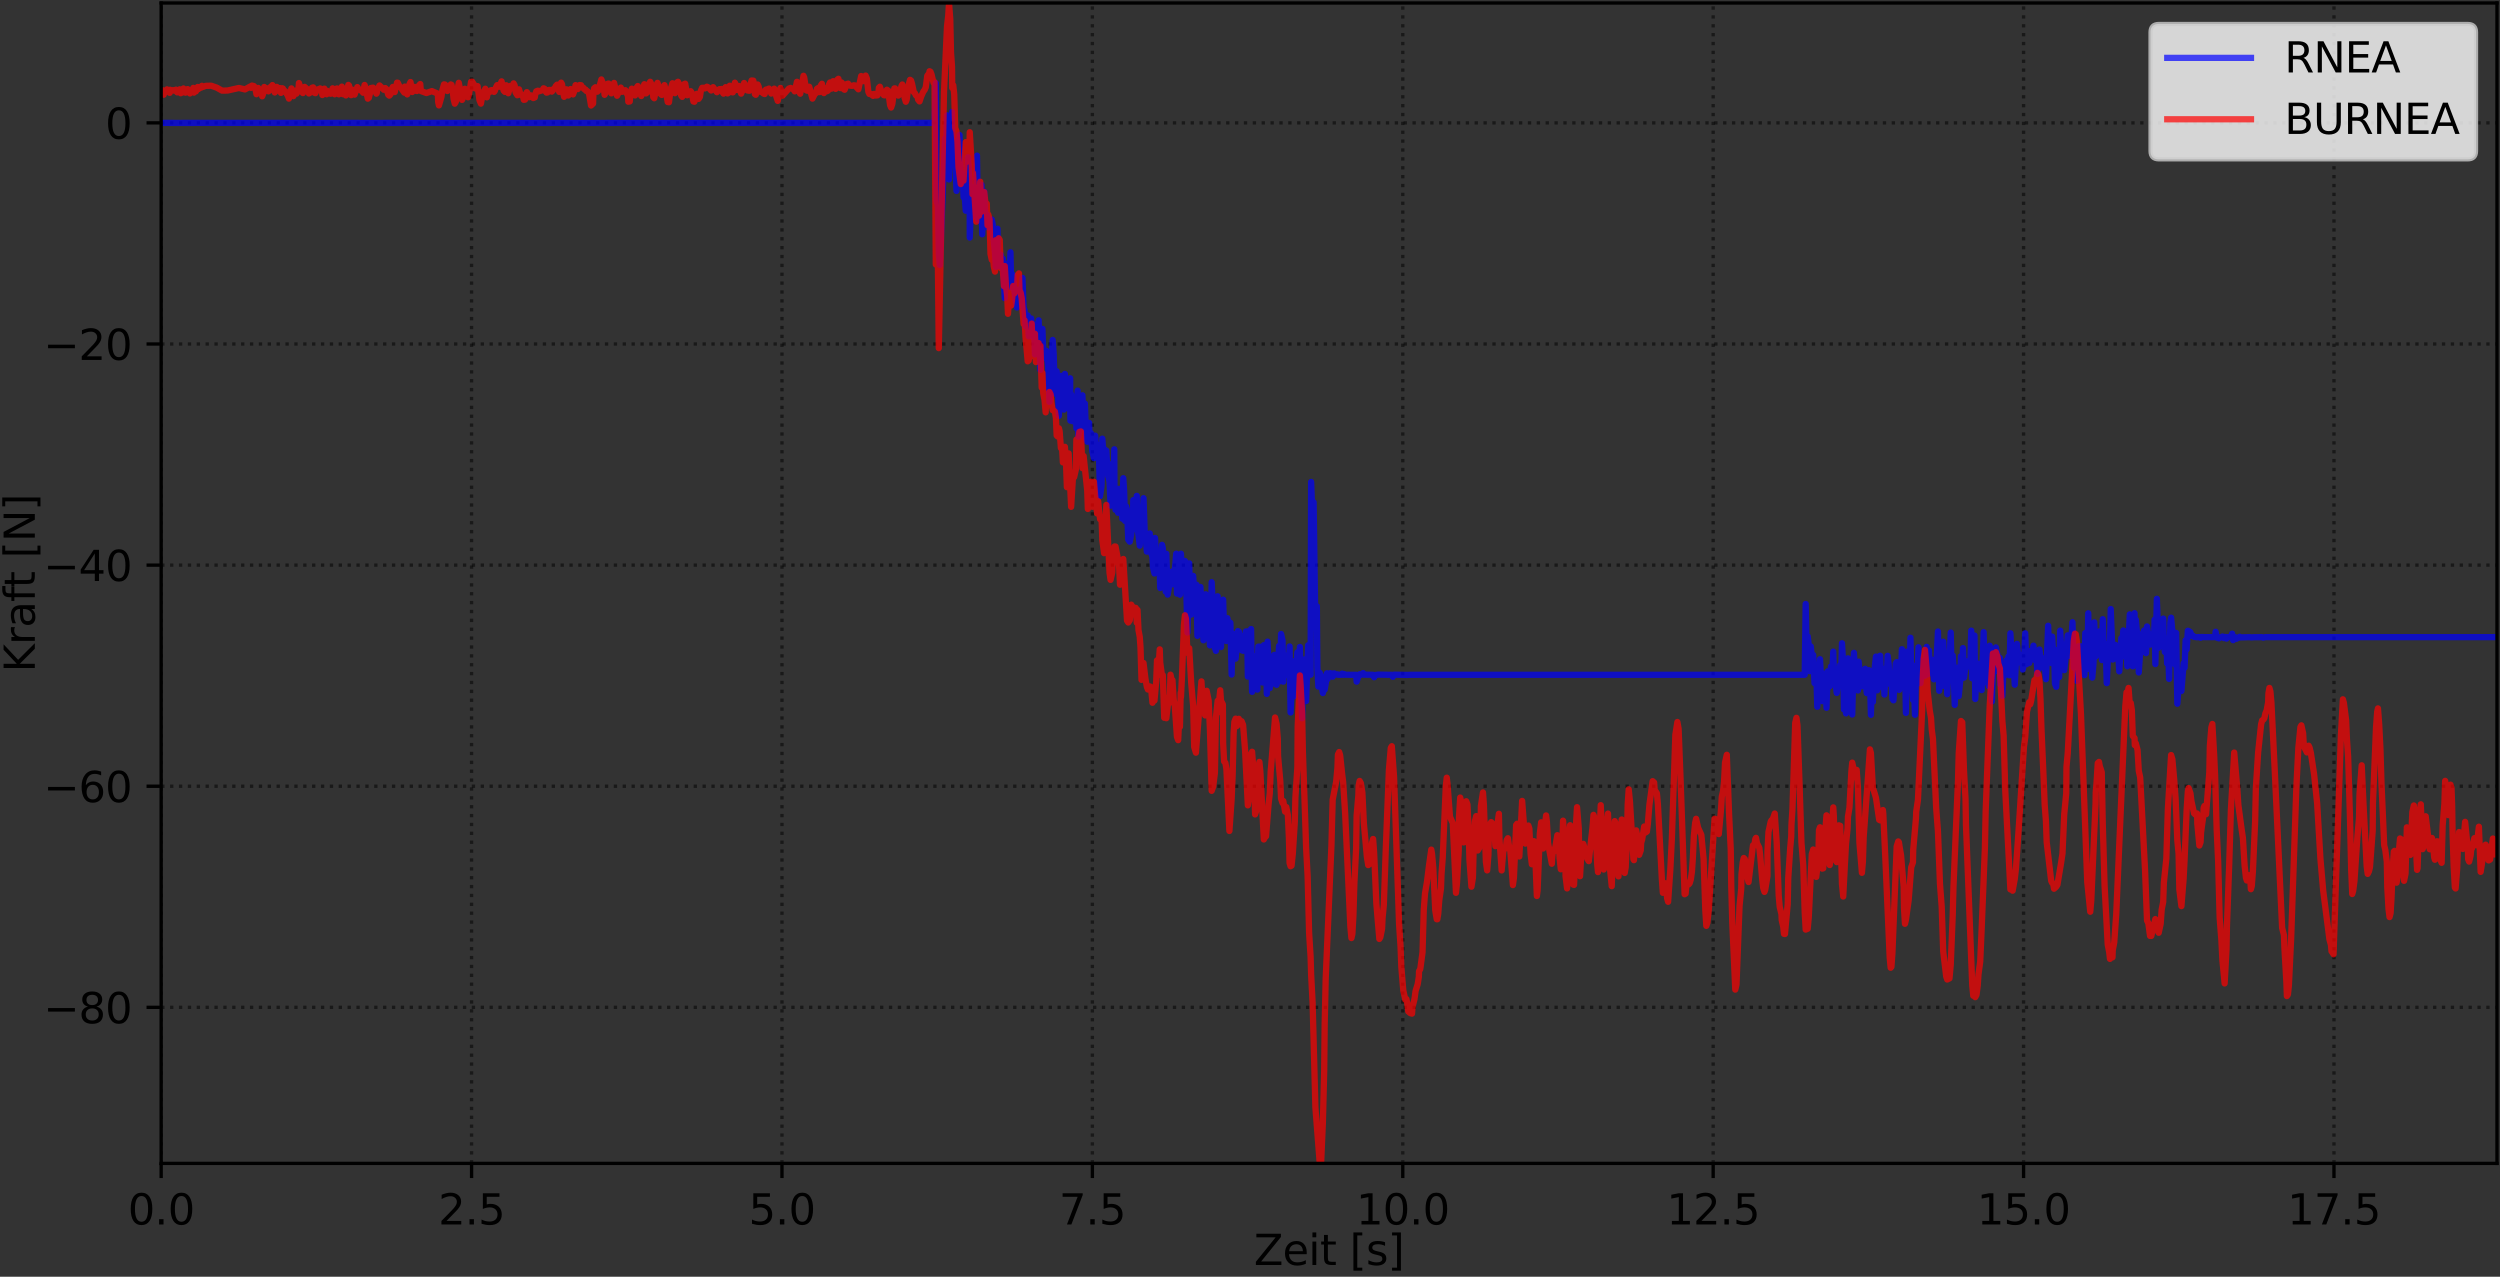 <?xml version="1.0" encoding="utf-8" standalone="no"?>
<!DOCTYPE svg PUBLIC "-//W3C//DTD SVG 1.1//EN"
  "http://www.w3.org/Graphics/SVG/1.1/DTD/svg11.dtd">
<svg xmlns:xlink="http://www.w3.org/1999/xlink" width="597.223pt" height="304.996pt" viewBox="0 0 597.223 304.996" xmlns="http://www.w3.org/2000/svg" version="1.1">
 <rect x="0" y="0" width="597.223" height="304.996" fill="#333333" stroke="none"/>
 <defs>
  <style type="text/css">*{stroke-linejoin: round; stroke-linecap: butt}</style>
 </defs>
 <g id="figure_1">
  <g id="patch_1">
   <path d="M 0 304.996 
L 597.223 304.996 
L 597.223 0 
L 0 0 
L 0 304.996 
z
" style="fill: none"/>
  </g>
  <g id="axes_1">
   <g id="patch_2">
    <path d="M 38.503 277.92 
L 596.503 277.92 
L 596.503 0.72 
L 38.503 0.72 
L 38.503 277.92 
z
" style="fill: none"/>
   </g>
   <g id="matplotlib.axis_1">
    <g id="xtick_1">
     <g id="line2d_1">
      <path d="M 38.503 277.92 
L 38.503 0.72 
" clip-path="url(#pcaa317cd7b)" style="fill: none; stroke-dasharray: 0.8,1.32; stroke-dashoffset: 0; stroke: #000000; stroke-opacity: 0.5; stroke-width: 0.8"/>
     </g>
     <g id="line2d_2">
      <defs>
       <path id="m23e94513ba" d="M 0 0 
L 0 3.5 
" style="stroke: #000000; stroke-width: 0.8"/>
      </defs>
      <g>
       <use xlink:href="#m23e94513ba" x="38.503" y="277.92" style="stroke: #000000; stroke-width: 0.8"/>
      </g>
     </g>
     <g id="text_1">
      <!-- 0.0 -->
      <g transform="translate(30.551 292.518) scale(0.1 -0.1)">
       <defs>
        <path id="DejaVuSans-30" d="M 2034 4250 
Q 1547 4250 1301 3770 
Q 1056 3291 1056 2328 
Q 1056 1369 1301 889 
Q 1547 409 2034 409 
Q 2525 409 2770 889 
Q 3016 1369 3016 2328 
Q 3016 3291 2770 3770 
Q 2525 4250 2034 4250 
z
M 2034 4750 
Q 2819 4750 3233 4129 
Q 3647 3509 3647 2328 
Q 3647 1150 3233 529 
Q 2819 -91 2034 -91 
Q 1250 -91 836 529 
Q 422 1150 422 2328 
Q 422 3509 836 4129 
Q 1250 4750 2034 4750 
z
" transform="scale(0.016)"/>
        <path id="DejaVuSans-2e" d="M 684 794 
L 1344 794 
L 1344 0 
L 684 0 
L 684 794 
z
" transform="scale(0.016)"/>
       </defs>
       <use xlink:href="#DejaVuSans-30"/>
       <use xlink:href="#DejaVuSans-2e" x="63.623"/>
       <use xlink:href="#DejaVuSans-30" x="95.41"/>
      </g>
     </g>
    </g>
    <g id="xtick_2">
     <g id="line2d_3">
      <path d="M 112.654 277.92 
L 112.654 0.72 
" clip-path="url(#pcaa317cd7b)" style="fill: none; stroke-dasharray: 0.8,1.32; stroke-dashoffset: 0; stroke: #000000; stroke-opacity: 0.5; stroke-width: 0.8"/>
     </g>
     <g id="line2d_4">
      <g>
       <use xlink:href="#m23e94513ba" x="112.654" y="277.92" style="stroke: #000000; stroke-width: 0.8"/>
      </g>
     </g>
     <g id="text_2">
      <!-- 2.5 -->
      <g transform="translate(104.703 292.518) scale(0.1 -0.1)">
       <defs>
        <path id="DejaVuSans-32" d="M 1228 531 
L 3431 531 
L 3431 0 
L 469 0 
L 469 531 
Q 828 903 1448 1529 
Q 2069 2156 2228 2338 
Q 2531 2678 2651 2914 
Q 2772 3150 2772 3378 
Q 2772 3750 2511 3984 
Q 2250 4219 1831 4219 
Q 1534 4219 1204 4116 
Q 875 4013 500 3803 
L 500 4441 
Q 881 4594 1212 4672 
Q 1544 4750 1819 4750 
Q 2544 4750 2975 4387 
Q 3406 4025 3406 3419 
Q 3406 3131 3298 2873 
Q 3191 2616 2906 2266 
Q 2828 2175 2409 1742 
Q 1991 1309 1228 531 
z
" transform="scale(0.016)"/>
        <path id="DejaVuSans-35" d="M 691 4666 
L 3169 4666 
L 3169 4134 
L 1269 4134 
L 1269 2991 
Q 1406 3038 1543 3061 
Q 1681 3084 1819 3084 
Q 2600 3084 3056 2656 
Q 3513 2228 3513 1497 
Q 3513 744 3044 326 
Q 2575 -91 1722 -91 
Q 1428 -91 1123 -41 
Q 819 9 494 109 
L 494 744 
Q 775 591 1075 516 
Q 1375 441 1709 441 
Q 2250 441 2565 725 
Q 2881 1009 2881 1497 
Q 2881 1984 2565 2268 
Q 2250 2553 1709 2553 
Q 1456 2553 1204 2497 
Q 953 2441 691 2322 
L 691 4666 
z
" transform="scale(0.016)"/>
       </defs>
       <use xlink:href="#DejaVuSans-32"/>
       <use xlink:href="#DejaVuSans-2e" x="63.623"/>
       <use xlink:href="#DejaVuSans-35" x="95.41"/>
      </g>
     </g>
    </g>
    <g id="xtick_3">
     <g id="line2d_5">
      <path d="M 186.805 277.92 
L 186.805 0.72 
" clip-path="url(#pcaa317cd7b)" style="fill: none; stroke-dasharray: 0.8,1.32; stroke-dashoffset: 0; stroke: #000000; stroke-opacity: 0.5; stroke-width: 0.8"/>
     </g>
     <g id="line2d_6">
      <g>
       <use xlink:href="#m23e94513ba" x="186.805" y="277.92" style="stroke: #000000; stroke-width: 0.8"/>
      </g>
     </g>
     <g id="text_3">
      <!-- 5.0 -->
      <g transform="translate(178.854 292.518) scale(0.1 -0.1)">
       <use xlink:href="#DejaVuSans-35"/>
       <use xlink:href="#DejaVuSans-2e" x="63.623"/>
       <use xlink:href="#DejaVuSans-30" x="95.41"/>
      </g>
     </g>
    </g>
    <g id="xtick_4">
     <g id="line2d_7">
      <path d="M 260.957 277.92 
L 260.957 0.72 
" clip-path="url(#pcaa317cd7b)" style="fill: none; stroke-dasharray: 0.8,1.32; stroke-dashoffset: 0; stroke: #000000; stroke-opacity: 0.5; stroke-width: 0.8"/>
     </g>
     <g id="line2d_8">
      <g>
       <use xlink:href="#m23e94513ba" x="260.957" y="277.92" style="stroke: #000000; stroke-width: 0.8"/>
      </g>
     </g>
     <g id="text_4">
      <!-- 7.5 -->
      <g transform="translate(253.005 292.518) scale(0.1 -0.1)">
       <defs>
        <path id="DejaVuSans-37" d="M 525 4666 
L 3525 4666 
L 3525 4397 
L 1831 0 
L 1172 0 
L 2766 4134 
L 525 4134 
L 525 4666 
z
" transform="scale(0.016)"/>
       </defs>
       <use xlink:href="#DejaVuSans-37"/>
       <use xlink:href="#DejaVuSans-2e" x="63.623"/>
       <use xlink:href="#DejaVuSans-35" x="95.41"/>
      </g>
     </g>
    </g>
    <g id="xtick_5">
     <g id="line2d_9">
      <path d="M 335.108 277.92 
L 335.108 0.72 
" clip-path="url(#pcaa317cd7b)" style="fill: none; stroke-dasharray: 0.8,1.32; stroke-dashoffset: 0; stroke: #000000; stroke-opacity: 0.5; stroke-width: 0.8"/>
     </g>
     <g id="line2d_10">
      <g>
       <use xlink:href="#m23e94513ba" x="335.108" y="277.92" style="stroke: #000000; stroke-width: 0.8"/>
      </g>
     </g>
     <g id="text_5">
      <!-- 10.0 -->
      <g transform="translate(323.975 292.518) scale(0.1 -0.1)">
       <defs>
        <path id="DejaVuSans-31" d="M 794 531 
L 1825 531 
L 1825 4091 
L 703 3866 
L 703 4441 
L 1819 4666 
L 2450 4666 
L 2450 531 
L 3481 531 
L 3481 0 
L 794 0 
L 794 531 
z
" transform="scale(0.016)"/>
       </defs>
       <use xlink:href="#DejaVuSans-31"/>
       <use xlink:href="#DejaVuSans-30" x="63.623"/>
       <use xlink:href="#DejaVuSans-2e" x="127.246"/>
       <use xlink:href="#DejaVuSans-30" x="159.033"/>
      </g>
     </g>
    </g>
    <g id="xtick_6">
     <g id="line2d_11">
      <path d="M 409.259 277.92 
L 409.259 0.72 
" clip-path="url(#pcaa317cd7b)" style="fill: none; stroke-dasharray: 0.8,1.32; stroke-dashoffset: 0; stroke: #000000; stroke-opacity: 0.5; stroke-width: 0.8"/>
     </g>
     <g id="line2d_12">
      <g>
       <use xlink:href="#m23e94513ba" x="409.259" y="277.92" style="stroke: #000000; stroke-width: 0.8"/>
      </g>
     </g>
     <g id="text_6">
      <!-- 12.5 -->
      <g transform="translate(398.127 292.518) scale(0.1 -0.1)">
       <use xlink:href="#DejaVuSans-31"/>
       <use xlink:href="#DejaVuSans-32" x="63.623"/>
       <use xlink:href="#DejaVuSans-2e" x="127.246"/>
       <use xlink:href="#DejaVuSans-35" x="159.033"/>
      </g>
     </g>
    </g>
    <g id="xtick_7">
     <g id="line2d_13">
      <path d="M 483.411 277.92 
L 483.411 0.72 
" clip-path="url(#pcaa317cd7b)" style="fill: none; stroke-dasharray: 0.8,1.32; stroke-dashoffset: 0; stroke: #000000; stroke-opacity: 0.5; stroke-width: 0.8"/>
     </g>
     <g id="line2d_14">
      <g>
       <use xlink:href="#m23e94513ba" x="483.411" y="277.92" style="stroke: #000000; stroke-width: 0.8"/>
      </g>
     </g>
     <g id="text_7">
      <!-- 15.0 -->
      <g transform="translate(472.278 292.518) scale(0.1 -0.1)">
       <use xlink:href="#DejaVuSans-31"/>
       <use xlink:href="#DejaVuSans-35" x="63.623"/>
       <use xlink:href="#DejaVuSans-2e" x="127.246"/>
       <use xlink:href="#DejaVuSans-30" x="159.033"/>
      </g>
     </g>
    </g>
    <g id="xtick_8">
     <g id="line2d_15">
      <path d="M 557.562 277.92 
L 557.562 0.72 
" clip-path="url(#pcaa317cd7b)" style="fill: none; stroke-dasharray: 0.8,1.32; stroke-dashoffset: 0; stroke: #000000; stroke-opacity: 0.5; stroke-width: 0.8"/>
     </g>
     <g id="line2d_16">
      <g>
       <use xlink:href="#m23e94513ba" x="557.562" y="277.92" style="stroke: #000000; stroke-width: 0.8"/>
      </g>
     </g>
     <g id="text_8">
      <!-- 17.5 -->
      <g transform="translate(546.429 292.518) scale(0.1 -0.1)">
       <use xlink:href="#DejaVuSans-31"/>
       <use xlink:href="#DejaVuSans-37" x="63.623"/>
       <use xlink:href="#DejaVuSans-2e" x="127.246"/>
       <use xlink:href="#DejaVuSans-35" x="159.033"/>
      </g>
     </g>
    </g>
    <g id="text_9">
     <!-- Zeit [s] -->
     <g transform="translate(299.557 302.197) scale(0.1 -0.1)">
      <defs>
       <path id="DejaVuSans-5a" d="M 359 4666 
L 4025 4666 
L 4025 4184 
L 1075 531 
L 4097 531 
L 4097 0 
L 288 0 
L 288 481 
L 3238 4134 
L 359 4134 
L 359 4666 
z
" transform="scale(0.016)"/>
       <path id="DejaVuSans-65" d="M 3597 1894 
L 3597 1613 
L 953 1613 
Q 991 1019 1311 708 
Q 1631 397 2203 397 
Q 2534 397 2845 478 
Q 3156 559 3463 722 
L 3463 178 
Q 3153 47 2828 -22 
Q 2503 -91 2169 -91 
Q 1331 -91 842 396 
Q 353 884 353 1716 
Q 353 2575 817 3079 
Q 1281 3584 2069 3584 
Q 2775 3584 3186 3129 
Q 3597 2675 3597 1894 
z
M 3022 2063 
Q 3016 2534 2758 2815 
Q 2500 3097 2075 3097 
Q 1594 3097 1305 2825 
Q 1016 2553 972 2059 
L 3022 2063 
z
" transform="scale(0.016)"/>
       <path id="DejaVuSans-69" d="M 603 3500 
L 1178 3500 
L 1178 0 
L 603 0 
L 603 3500 
z
M 603 4863 
L 1178 4863 
L 1178 4134 
L 603 4134 
L 603 4863 
z
" transform="scale(0.016)"/>
       <path id="DejaVuSans-74" d="M 1172 4494 
L 1172 3500 
L 2356 3500 
L 2356 3053 
L 1172 3053 
L 1172 1153 
Q 1172 725 1289 603 
Q 1406 481 1766 481 
L 2356 481 
L 2356 0 
L 1766 0 
Q 1100 0 847 248 
Q 594 497 594 1153 
L 594 3053 
L 172 3053 
L 172 3500 
L 594 3500 
L 594 4494 
L 1172 4494 
z
" transform="scale(0.016)"/>
       <path id="DejaVuSans-20" transform="scale(0.016)"/>
       <path id="DejaVuSans-5b" d="M 550 4863 
L 1875 4863 
L 1875 4416 
L 1125 4416 
L 1125 -397 
L 1875 -397 
L 1875 -844 
L 550 -844 
L 550 4863 
z
" transform="scale(0.016)"/>
       <path id="DejaVuSans-73" d="M 2834 3397 
L 2834 2853 
Q 2591 2978 2328 3040 
Q 2066 3103 1784 3103 
Q 1356 3103 1142 2972 
Q 928 2841 928 2578 
Q 928 2378 1081 2264 
Q 1234 2150 1697 2047 
L 1894 2003 
Q 2506 1872 2764 1633 
Q 3022 1394 3022 966 
Q 3022 478 2636 193 
Q 2250 -91 1575 -91 
Q 1294 -91 989 -36 
Q 684 19 347 128 
L 347 722 
Q 666 556 975 473 
Q 1284 391 1588 391 
Q 1994 391 2212 530 
Q 2431 669 2431 922 
Q 2431 1156 2273 1281 
Q 2116 1406 1581 1522 
L 1381 1569 
Q 847 1681 609 1914 
Q 372 2147 372 2553 
Q 372 3047 722 3315 
Q 1072 3584 1716 3584 
Q 2034 3584 2315 3537 
Q 2597 3491 2834 3397 
z
" transform="scale(0.016)"/>
       <path id="DejaVuSans-5d" d="M 1947 4863 
L 1947 -844 
L 622 -844 
L 622 -397 
L 1369 -397 
L 1369 4416 
L 622 4416 
L 622 4863 
L 1947 4863 
z
" transform="scale(0.016)"/>
      </defs>
      <use xlink:href="#DejaVuSans-5a"/>
      <use xlink:href="#DejaVuSans-65" x="68.506"/>
      <use xlink:href="#DejaVuSans-69" x="130.029"/>
      <use xlink:href="#DejaVuSans-74" x="157.812"/>
      <use xlink:href="#DejaVuSans-20" x="197.021"/>
      <use xlink:href="#DejaVuSans-5b" x="228.809"/>
      <use xlink:href="#DejaVuSans-73" x="267.822"/>
      <use xlink:href="#DejaVuSans-5d" x="319.922"/>
     </g>
    </g>
   </g>
   <g id="matplotlib.axis_2">
    <g id="ytick_1">
     <g id="line2d_17">
      <path d="M 38.503 240.645 
L 596.503 240.645 
" clip-path="url(#pcaa317cd7b)" style="fill: none; stroke-dasharray: 0.8,1.32; stroke-dashoffset: 0; stroke: #000000; stroke-opacity: 0.5; stroke-width: 0.8"/>
     </g>
     <g id="line2d_18">
      <defs>
       <path id="m6bb2d47aca" d="M 0 0 
L -3.5 0 
" style="stroke: #000000; stroke-width: 0.8"/>
      </defs>
      <g>
       <use xlink:href="#m6bb2d47aca" x="38.503" y="240.645" style="stroke: #000000; stroke-width: 0.8"/>
      </g>
     </g>
     <g id="text_10">
      <!-- −80 -->
      <g transform="translate(10.398 244.445) scale(0.1 -0.1)">
       <defs>
        <path id="DejaVuSans-2212" d="M 678 2272 
L 4684 2272 
L 4684 1741 
L 678 1741 
L 678 2272 
z
" transform="scale(0.016)"/>
        <path id="DejaVuSans-38" d="M 2034 2216 
Q 1584 2216 1326 1975 
Q 1069 1734 1069 1313 
Q 1069 891 1326 650 
Q 1584 409 2034 409 
Q 2484 409 2743 651 
Q 3003 894 3003 1313 
Q 3003 1734 2745 1975 
Q 2488 2216 2034 2216 
z
M 1403 2484 
Q 997 2584 770 2862 
Q 544 3141 544 3541 
Q 544 4100 942 4425 
Q 1341 4750 2034 4750 
Q 2731 4750 3128 4425 
Q 3525 4100 3525 3541 
Q 3525 3141 3298 2862 
Q 3072 2584 2669 2484 
Q 3125 2378 3379 2068 
Q 3634 1759 3634 1313 
Q 3634 634 3220 271 
Q 2806 -91 2034 -91 
Q 1263 -91 848 271 
Q 434 634 434 1313 
Q 434 1759 690 2068 
Q 947 2378 1403 2484 
z
M 1172 3481 
Q 1172 3119 1398 2916 
Q 1625 2713 2034 2713 
Q 2441 2713 2670 2916 
Q 2900 3119 2900 3481 
Q 2900 3844 2670 4047 
Q 2441 4250 2034 4250 
Q 1625 4250 1398 4047 
Q 1172 3844 1172 3481 
z
" transform="scale(0.016)"/>
       </defs>
       <use xlink:href="#DejaVuSans-2212"/>
       <use xlink:href="#DejaVuSans-38" x="83.789"/>
       <use xlink:href="#DejaVuSans-30" x="147.412"/>
      </g>
     </g>
    </g>
    <g id="ytick_2">
     <g id="line2d_19">
      <path d="M 38.503 187.823 
L 596.503 187.823 
" clip-path="url(#pcaa317cd7b)" style="fill: none; stroke-dasharray: 0.8,1.32; stroke-dashoffset: 0; stroke: #000000; stroke-opacity: 0.5; stroke-width: 0.8"/>
     </g>
     <g id="line2d_20">
      <g>
       <use xlink:href="#m6bb2d47aca" x="38.503" y="187.823" style="stroke: #000000; stroke-width: 0.8"/>
      </g>
     </g>
     <g id="text_11">
      <!-- −60 -->
      <g transform="translate(10.398 191.622) scale(0.1 -0.1)">
       <defs>
        <path id="DejaVuSans-36" d="M 2113 2584 
Q 1688 2584 1439 2293 
Q 1191 2003 1191 1497 
Q 1191 994 1439 701 
Q 1688 409 2113 409 
Q 2538 409 2786 701 
Q 3034 994 3034 1497 
Q 3034 2003 2786 2293 
Q 2538 2584 2113 2584 
z
M 3366 4563 
L 3366 3988 
Q 3128 4100 2886 4159 
Q 2644 4219 2406 4219 
Q 1781 4219 1451 3797 
Q 1122 3375 1075 2522 
Q 1259 2794 1537 2939 
Q 1816 3084 2150 3084 
Q 2853 3084 3261 2657 
Q 3669 2231 3669 1497 
Q 3669 778 3244 343 
Q 2819 -91 2113 -91 
Q 1303 -91 875 529 
Q 447 1150 447 2328 
Q 447 3434 972 4092 
Q 1497 4750 2381 4750 
Q 2619 4750 2861 4703 
Q 3103 4656 3366 4563 
z
" transform="scale(0.016)"/>
       </defs>
       <use xlink:href="#DejaVuSans-2212"/>
       <use xlink:href="#DejaVuSans-36" x="83.789"/>
       <use xlink:href="#DejaVuSans-30" x="147.412"/>
      </g>
     </g>
    </g>
    <g id="ytick_3">
     <g id="line2d_21">
      <path d="M 38.503 135 
L 596.503 135 
" clip-path="url(#pcaa317cd7b)" style="fill: none; stroke-dasharray: 0.8,1.32; stroke-dashoffset: 0; stroke: #000000; stroke-opacity: 0.5; stroke-width: 0.8"/>
     </g>
     <g id="line2d_22">
      <g>
       <use xlink:href="#m6bb2d47aca" x="38.503" y="135" style="stroke: #000000; stroke-width: 0.8"/>
      </g>
     </g>
     <g id="text_12">
      <!-- −40 -->
      <g transform="translate(10.398 138.8) scale(0.1 -0.1)">
       <defs>
        <path id="DejaVuSans-34" d="M 2419 4116 
L 825 1625 
L 2419 1625 
L 2419 4116 
z
M 2253 4666 
L 3047 4666 
L 3047 1625 
L 3713 1625 
L 3713 1100 
L 3047 1100 
L 3047 0 
L 2419 0 
L 2419 1100 
L 313 1100 
L 313 1709 
L 2253 4666 
z
" transform="scale(0.016)"/>
       </defs>
       <use xlink:href="#DejaVuSans-2212"/>
       <use xlink:href="#DejaVuSans-34" x="83.789"/>
       <use xlink:href="#DejaVuSans-30" x="147.412"/>
      </g>
     </g>
    </g>
    <g id="ytick_4">
     <g id="line2d_23">
      <path d="M 38.503 82.178 
L 596.503 82.178 
" clip-path="url(#pcaa317cd7b)" style="fill: none; stroke-dasharray: 0.8,1.32; stroke-dashoffset: 0; stroke: #000000; stroke-opacity: 0.5; stroke-width: 0.8"/>
     </g>
     <g id="line2d_24">
      <g>
       <use xlink:href="#m6bb2d47aca" x="38.503" y="82.178" style="stroke: #000000; stroke-width: 0.8"/>
      </g>
     </g>
     <g id="text_13">
      <!-- −20 -->
      <g transform="translate(10.398 85.977) scale(0.1 -0.1)">
       <use xlink:href="#DejaVuSans-2212"/>
       <use xlink:href="#DejaVuSans-32" x="83.789"/>
       <use xlink:href="#DejaVuSans-30" x="147.412"/>
      </g>
     </g>
    </g>
    <g id="ytick_5">
     <g id="line2d_25">
      <path d="M 38.503 29.355 
L 596.503 29.355 
" clip-path="url(#pcaa317cd7b)" style="fill: none; stroke-dasharray: 0.8,1.32; stroke-dashoffset: 0; stroke: #000000; stroke-opacity: 0.5; stroke-width: 0.8"/>
     </g>
     <g id="line2d_26">
      <g>
       <use xlink:href="#m6bb2d47aca" x="38.503" y="29.355" style="stroke: #000000; stroke-width: 0.8"/>
      </g>
     </g>
     <g id="text_14">
      <!-- 0 -->
      <g transform="translate(25.14 33.155) scale(0.1 -0.1)">
       <use xlink:href="#DejaVuSans-30"/>
      </g>
     </g>
    </g>
    <g id="text_15">
     <!-- Kraft [N] -->
     <g transform="translate(8.318 160.583) rotate(-90) scale(0.1 -0.1)">
      <defs>
       <path id="DejaVuSans-4b" d="M 628 4666 
L 1259 4666 
L 1259 2694 
L 3353 4666 
L 4166 4666 
L 1850 2491 
L 4331 0 
L 3500 0 
L 1259 2247 
L 1259 0 
L 628 0 
L 628 4666 
z
" transform="scale(0.016)"/>
       <path id="DejaVuSans-72" d="M 2631 2963 
Q 2534 3019 2420 3045 
Q 2306 3072 2169 3072 
Q 1681 3072 1420 2755 
Q 1159 2438 1159 1844 
L 1159 0 
L 581 0 
L 581 3500 
L 1159 3500 
L 1159 2956 
Q 1341 3275 1631 3429 
Q 1922 3584 2338 3584 
Q 2397 3584 2469 3576 
Q 2541 3569 2628 3553 
L 2631 2963 
z
" transform="scale(0.016)"/>
       <path id="DejaVuSans-61" d="M 2194 1759 
Q 1497 1759 1228 1600 
Q 959 1441 959 1056 
Q 959 750 1161 570 
Q 1363 391 1709 391 
Q 2188 391 2477 730 
Q 2766 1069 2766 1631 
L 2766 1759 
L 2194 1759 
z
M 3341 1997 
L 3341 0 
L 2766 0 
L 2766 531 
Q 2569 213 2275 61 
Q 1981 -91 1556 -91 
Q 1019 -91 701 211 
Q 384 513 384 1019 
Q 384 1609 779 1909 
Q 1175 2209 1959 2209 
L 2766 2209 
L 2766 2266 
Q 2766 2663 2505 2880 
Q 2244 3097 1772 3097 
Q 1472 3097 1187 3025 
Q 903 2953 641 2809 
L 641 3341 
Q 956 3463 1253 3523 
Q 1550 3584 1831 3584 
Q 2591 3584 2966 3190 
Q 3341 2797 3341 1997 
z
" transform="scale(0.016)"/>
       <path id="DejaVuSans-66" d="M 2375 4863 
L 2375 4384 
L 1825 4384 
Q 1516 4384 1395 4259 
Q 1275 4134 1275 3809 
L 1275 3500 
L 2222 3500 
L 2222 3053 
L 1275 3053 
L 1275 0 
L 697 0 
L 697 3053 
L 147 3053 
L 147 3500 
L 697 3500 
L 697 3744 
Q 697 4328 969 4595 
Q 1241 4863 1831 4863 
L 2375 4863 
z
" transform="scale(0.016)"/>
       <path id="DejaVuSans-4e" d="M 628 4666 
L 1478 4666 
L 3547 763 
L 3547 4666 
L 4159 4666 
L 4159 0 
L 3309 0 
L 1241 3903 
L 1241 0 
L 628 0 
L 628 4666 
z
" transform="scale(0.016)"/>
      </defs>
      <use xlink:href="#DejaVuSans-4b"/>
      <use xlink:href="#DejaVuSans-72" x="65.576"/>
      <use xlink:href="#DejaVuSans-61" x="106.689"/>
      <use xlink:href="#DejaVuSans-66" x="167.969"/>
      <use xlink:href="#DejaVuSans-74" x="201.424"/>
      <use xlink:href="#DejaVuSans-20" x="240.633"/>
      <use xlink:href="#DejaVuSans-5b" x="272.42"/>
      <use xlink:href="#DejaVuSans-4e" x="311.434"/>
      <use xlink:href="#DejaVuSans-5d" x="386.238"/>
     </g>
    </g>
   </g>
   <g id="line2d_27">
    <path d="M 38.503 29.353 
L 42.092 29.363 
L 46.806 29.357 
L 51.747 29.354 
L 84.411 29.357 
L 86.893 29.365 
L 98.203 29.356 
L 105.454 29.358 
L 107.865 29.363 
L 122.15 29.352 
L 127.755 29.365 
L 128.471 29.36 
L 130.319 29.36 
L 132.53 29.356 
L 139.041 29.362 
L 142.22 29.366 
L 147.645 29.356 
L 152.113 29.352 
L 199.329 29.361 
L 201.253 29.358 
L 208.578 29.355 
L 209.831 29.364 
L 210.903 29.355 
L 223.248 29.361 
L 223.554 19.865 
L 223.732 47.924 
L 224.048 49.207 
L 224.261 60.655 
L 224.498 63.287 
L 225.751 33.073 
L 225.989 39.882 
L 226.227 27.553 
L 226.526 32.63 
L 226.707 42.873 
L 227.004 32.006 
L 227.184 33.466 
L 227.423 26.746 
L 227.479 39.253 
L 227.717 33.664 
L 227.957 33.645 
L 228.194 36.409 
L 228.492 45.604 
L 229.212 32.232 
L 229.508 41.005 
L 229.999 42.293 
L 230.173 47.137 
L 230.409 46.256 
L 230.706 50.338 
L 231.242 37.558 
L 231.63 43.31 
L 231.664 56.756 
L 232.137 44.642 
L 232.316 45.609 
L 232.435 51.602 
L 232.916 45.876 
L 233.208 46.877 
L 233.388 37.173 
L 233.627 52.566 
L 233.865 45.737 
L 234.164 52.913 
L 234.46 44.139 
L 234.639 55.974 
L 235.116 45.788 
L 235.433 53.448 
L 235.727 51.234 
L 236.084 54.361 
L 236.384 52.783 
L 236.92 52.448 
L 237.158 53.614 
L 237.396 57.575 
L 237.695 60.514 
L 237.875 63.759 
L 238.291 54.646 
L 238.351 63.62 
L 238.828 60.903 
L 239.065 60.86 
L 239.305 63.8 
L 239.549 61.806 
L 240.023 71.226 
L 240.317 64.97 
L 240.615 62.965 
L 240.794 67.874 
L 241.152 65.896 
L 241.39 60.268 
L 241.569 68.653 
L 241.807 65.521 
L 242.045 65.87 
L 242.344 69.715 
L 242.94 73.462 
L 243.119 69.23 
L 243.416 70.316 
L 243.539 71.666 
L 243.837 71.054 
L 244.254 66.396 
L 244.532 73.492 
L 244.76 74.093 
L 244.999 77.964 
L 245.504 75.351 
L 245.742 80.353 
L 246.203 76.112 
L 246.338 76.08 
L 246.461 78.533 
L 246.755 80.458 
L 246.994 77.5 
L 247.232 84.67 
L 247.47 83.967 
L 247.708 81.75 
L 248.125 76.518 
L 248.543 88.354 
L 249.021 78.564 
L 249.219 83.542 
L 249.531 85.379 
L 249.797 85.515 
L 249.917 83.782 
L 250.177 85.298 
L 250.455 88.807 
L 250.693 96.004 
L 250.99 85.853 
L 251.171 87.305 
L 251.467 81.21 
L 251.706 84.411 
L 252.004 94.016 
L 252.244 93.473 
L 252.426 88.682 
L 252.661 91.685 
L 252.958 99.345 
L 253.137 91.071 
L 253.437 89.8 
L 253.733 95.083 
L 253.913 94.581 
L 254.151 97.858 
L 254.39 89.332 
L 254.63 97.057 
L 254.866 92.795 
L 255.283 97.616 
L 255.641 90.362 
L 255.702 100.491 
L 255.879 94.176 
L 256.118 96.357 
L 256.357 100.66 
L 256.597 96.285 
L 257.014 97.983 
L 257.135 102.292 
L 257.431 93.314 
L 257.611 104.327 
L 258.205 100.121 
L 258.445 100.671 
L 258.577 94.438 
L 258.86 101.421 
L 259.158 96.392 
L 259.488 105.059 
L 259.73 105.524 
L 259.876 101.348 
L 260.173 101.026 
L 260.294 105.214 
L 260.591 103.438 
L 260.949 107.815 
L 261.323 109.443 
L 261.603 104.062 
L 261.976 108.252 
L 262.087 106.179 
L 262.329 108.771 
L 262.556 109.841 
L 262.794 118.505 
L 263.152 116.035 
L 263.331 104.793 
L 263.748 110.09 
L 263.867 107.334 
L 264.105 112.651 
L 264.286 107.636 
L 264.643 113.4 
L 265.059 115.035 
L 265.3 120.806 
L 265.715 110.794 
L 265.956 117.163 
L 266.192 107.33 
L 266.252 119.51 
L 266.49 121.799 
L 266.788 119.448 
L 267.094 122.497 
L 267.325 116.778 
L 267.564 118.319 
L 267.76 118.137 
L 268.1 123.9 
L 268.338 114.239 
L 268.533 117.062 
L 268.757 124.446 
L 269.017 120.988 
L 269.234 121.8 
L 269.531 128.926 
L 269.887 129.403 
L 270.245 127.598 
L 270.662 123.408 
L 270.723 119.478 
L 270.96 121.247 
L 271.319 126.434 
L 271.562 118.453 
L 271.736 125.95 
L 272.274 130.361 
L 272.455 126.569 
L 272.689 125.231 
L 272.928 125.788 
L 273.175 119.012 
L 273.464 127.265 
L 273.643 127.755 
L 273.969 131.778 
L 274.219 128.241 
L 274.658 127.433 
L 275.038 132.218 
L 275.314 133.037 
L 275.438 135.539 
L 275.792 136.993 
L 275.913 128.511 
L 276.208 133.694 
L 276.394 132.506 
L 276.812 134.483 
L 277.049 136.913 
L 277.162 140.467 
L 277.59 130.155 
L 277.779 130.911 
L 277.939 136.658 
L 278.121 134.224 
L 278.476 141.347 
L 278.624 132.296 
L 278.956 142.046 
L 279.431 139.161 
L 279.612 136.657 
L 279.908 137.52 
L 280.087 139.581 
L 280.385 136.28 
L 280.624 136.476 
L 280.98 132.268 
L 281.16 141.805 
L 281.457 136.298 
L 281.594 136.503 
L 281.874 142.064 
L 282.057 139.646 
L 282.114 132.275 
L 282.534 140.272 
L 282.828 135.903 
L 283.068 134.007 
L 283.306 137.939 
L 283.664 151.106 
L 284.089 134.568 
L 284.32 143.516 
L 284.563 146.82 
L 284.856 142.742 
L 285.035 137.581 
L 285.276 141.303 
L 285.69 144.233 
L 285.811 139.673 
L 286.049 151.903 
L 286.292 142.033 
L 286.527 143.887 
L 286.769 140.211 
L 287.007 144.693 
L 287.262 144.787 
L 287.484 152.955 
L 287.901 147.418 
L 288.025 141.96 
L 288.259 147.098 
L 288.498 142.827 
L 288.736 149.397 
L 289.035 154.184 
L 289.241 152.211 
L 289.455 139.085 
L 290.228 154.909 
L 290.348 147.3 
L 290.466 155.484 
L 290.883 142.44 
L 290.949 151.452 
L 291.225 150.94 
L 291.68 154.579 
L 292.195 143.255 
L 292.433 150.591 
L 292.731 150.44 
L 292.969 153.124 
L 293.208 147.671 
L 293.689 150.352 
L 293.924 148.774 
L 294.221 161.15 
L 294.467 151.392 
L 294.699 151.434 
L 294.878 152.687 
L 295.174 157.353 
L 295.717 150.764 
L 295.948 150.923 
L 296.194 152.644 
L 296.426 151.825 
L 296.608 155.325 
L 296.962 155.466 
L 297.152 152.247 
L 297.439 153.252 
L 297.62 150.86 
L 297.93 150.819 
L 298.095 161.642 
L 298.335 156.266 
L 298.633 156.212 
L 298.87 150.269 
L 299.108 165.275 
L 299.607 156.747 
L 300.362 164.741 
L 300.6 154.474 
L 300.854 154.47 
L 301.08 154.612 
L 301.494 156.627 
L 301.613 163.044 
L 301.911 154.123 
L 302.091 158.799 
L 302.448 156.381 
L 302.626 165.764 
L 302.807 153.288 
L 303.341 164.388 
L 303.545 161.317 
L 303.826 163.251 
L 304.119 163.314 
L 304.416 156.442 
L 304.953 163.603 
L 305.549 154.311 
L 305.846 162.755 
L 306.029 151.45 
L 306.385 153.013 
L 306.562 162.837 
L 306.802 156.477 
L 306.996 161.374 
L 307.282 161.122 
L 307.657 160.042 
L 307.9 158.677 
L 308.068 154.426 
L 308.299 170.202 
L 308.538 165.676 
L 308.839 162.259 
L 309.087 166.377 
L 309.314 157.903 
L 309.455 164.385 
L 309.93 155.819 
L 310.002 161.042 
L 310.289 160.092 
L 310.527 154.553 
L 310.708 163.531 
L 311.064 171.576 
L 311.243 160.725 
L 311.612 157.532 
L 311.782 160.229 
L 312.018 167.465 
L 312.502 154.146 
L 312.733 161.153 
L 313.09 161.187 
L 313.213 115.138 
L 313.568 124.292 
L 313.805 119.982 
L 314.236 149.952 
L 314.58 144.823 
L 314.702 159.418 
L 314.939 164.022 
L 315.238 160.692 
L 315.594 161.554 
L 315.683 163.542 
L 316.017 165.564 
L 316.334 163.749 
L 316.452 164.752 
L 316.695 163.319 
L 316.996 160.838 
L 317.11 162.251 
L 317.411 161.063 
L 317.763 160.808 
L 318.061 161.609 
L 318.18 160.879 
L 318.359 161.658 
L 318.719 160.859 
L 318.959 161.092 
L 319.195 161.148 
L 319.498 161.089 
L 319.615 161.19 
L 320.328 161.203 
L 320.625 160.916 
L 320.865 161.203 
L 321.102 161.026 
L 321.34 161.186 
L 323.549 161.206 
L 323.964 161.205 
L 324.084 162.835 
L 324.57 161.272 
L 324.802 161.072 
L 325.098 161.226 
L 325.454 161.024 
L 325.633 160.794 
L 325.812 161.165 
L 328.02 161.203 
L 328.257 161.784 
L 328.495 161.27 
L 329.275 161.155 
L 331.534 161.198 
L 332.488 161.2 
L 332.725 161.688 
L 333.024 161.173 
L 336.185 161.232 
L 336.901 161.203 
L 431.122 161.203 
L 431.358 144.279 
L 431.598 156.113 
L 431.843 152.012 
L 432.096 154.117 
L 432.328 160.341 
L 432.562 154.408 
L 432.821 156.549 
L 433.157 156.458 
L 433.464 163.2 
L 433.594 161.198 
L 433.878 160.262 
L 434.122 168.839 
L 434.776 157.479 
L 435.318 167.49 
L 435.793 160.929 
L 436.164 163.411 
L 436.324 169.087 
L 436.627 160.371 
L 436.862 161.38 
L 437.1 163.967 
L 437.401 159.202 
L 437.64 162.461 
L 437.948 155.668 
L 438.091 160.156 
L 438.242 159.589 
L 438.508 163.513 
L 438.779 165.533 
L 439.094 163.055 
L 439.259 163.39 
L 439.609 158.843 
L 439.814 161.865 
L 440.028 153.667 
L 440.327 158.712 
L 440.505 169.492 
L 440.744 163.299 
L 440.986 170.424 
L 441.461 157.269 
L 441.818 163.954 
L 441.997 162.427 
L 442.262 161.953 
L 442.476 170.691 
L 442.882 155.954 
L 443.307 163.945 
L 443.537 162.783 
L 443.835 164.95 
L 444.016 158.067 
L 444.194 160.066 
L 444.671 163.977 
L 444.793 160.992 
L 445.03 160.226 
L 445.211 162.676 
L 445.566 159.762 
L 445.692 162.995 
L 445.95 165.573 
L 446.223 164.347 
L 446.461 160.093 
L 446.704 162.086 
L 446.939 170.767 
L 447.182 162.918 
L 447.417 167.671 
L 447.656 161.269 
L 448.138 156.853 
L 448.437 164.924 
L 448.625 160.185 
L 448.915 156.787 
L 449.153 156.647 
L 449.392 164.064 
L 449.808 162.312 
L 449.896 160.35 
L 450.167 165.921 
L 450.464 159.644 
L 450.762 161.166 
L 450.942 156.669 
L 451.181 158.727 
L 451.426 163.376 
L 451.659 162.257 
L 451.839 161.967 
L 452.077 166.931 
L 452.327 167.299 
L 452.865 158.507 
L 453.098 158.174 
L 453.47 160.636 
L 453.633 160.565 
L 453.69 164.81 
L 453.809 161.203 
L 454.134 160.137 
L 454.345 155.091 
L 454.766 162.833 
L 454.847 156.405 
L 455.072 157.609 
L 455.301 170.309 
L 455.54 155.661 
L 455.961 157.827 
L 456.151 161.792 
L 456.387 152.349 
L 456.567 159.867 
L 456.984 167.198 
L 457.045 159.004 
L 457.463 170.752 
L 457.701 161.712 
L 457.762 163.47 
L 458.176 158.719 
L 458.296 154.633 
L 458.773 163.231 
L 459.19 160.016 
L 459.309 161.117 
L 459.548 157.857 
L 459.793 161.447 
L 459.847 158.907 
L 460.027 160.585 
L 460.264 154.524 
L 460.506 161.09 
L 460.801 155.389 
L 460.981 160.186 
L 461.301 159.025 
L 461.461 157.553 
L 461.998 162.285 
L 462.24 161.536 
L 462.536 159.709 
L 462.954 150.865 
L 463.253 165.024 
L 463.439 159.802 
L 463.996 163.87 
L 464.21 153.289 
L 464.468 158.136 
L 464.923 157.186 
L 465.171 165.846 
L 465.47 159.188 
L 465.711 158.542 
L 466.009 151.113 
L 466.244 161.738 
L 466.484 156.586 
L 466.663 159.215 
L 466.961 168.385 
L 467.199 161.914 
L 467.597 159.493 
L 467.744 161.405 
L 467.921 166.297 
L 468.312 162.151 
L 468.454 156.737 
L 468.761 162.038 
L 468.931 154.825 
L 469.179 161.882 
L 469.649 158.401 
L 469.893 157.979 
L 470.128 158.916 
L 470.435 158.657 
L 470.683 159.371 
L 470.907 150.648 
L 471.144 162.056 
L 471.682 151.817 
L 471.865 166.984 
L 472.162 160.637 
L 472.457 158.508 
L 472.636 159.387 
L 473.054 159.231 
L 473.4 164.859 
L 473.868 151.011 
L 474.17 162.985 
L 474.355 157.063 
L 474.645 159.448 
L 475.126 163.944 
L 475.316 154.246 
L 475.602 159.85 
L 475.84 167.565 
L 476.079 159.852 
L 476.317 158.043 
L 476.556 159.982 
L 476.795 154.66 
L 477.212 156.742 
L 477.362 160.425 
L 477.75 157.177 
L 477.869 163.5 
L 478.107 159.827 
L 478.346 166.224 
L 478.644 159.193 
L 478.776 159.213 
L 479.035 161.268 
L 479.305 157.723 
L 479.6 159.823 
L 479.799 156.813 
L 480.019 161.315 
L 480.259 151.286 
L 480.639 157.751 
L 480.797 154.859 
L 481.301 163.564 
L 481.817 153.819 
L 482.302 158.239 
L 482.54 157.659 
L 482.796 156.446 
L 483.087 157.413 
L 483.209 159.945 
L 483.501 158.534 
L 483.799 151.285 
L 484.097 158.68 
L 484.217 157.789 
L 484.515 157.968 
L 484.761 158.39 
L 485.009 155.515 
L 485.231 155.749 
L 485.471 156.445 
L 485.769 154.236 
L 486.007 157.657 
L 486.248 155.515 
L 486.483 156.563 
L 486.722 160.979 
L 487.207 155.156 
L 487.44 157.605 
L 487.677 157.088 
L 488.037 159.549 
L 488.215 159.33 
L 488.455 158.624 
L 488.752 162.26 
L 489.288 149.49 
L 489.54 157.748 
L 489.707 154.744 
L 490.005 158.374 
L 490.243 152.075 
L 490.481 156.168 
L 490.684 155.049 
L 490.9 163.283 
L 491.202 164.075 
L 491.495 158.273 
L 491.741 157.353 
L 491.913 161.754 
L 492.154 150.646 
L 492.39 154.579 
L 492.706 156.675 
L 492.885 155.845 
L 493.123 160.091 
L 493.661 155.164 
L 493.959 151.771 
L 494.141 155.473 
L 494.381 156.669 
L 494.614 156.637 
L 495.093 148.645 
L 495.392 159.489 
L 495.688 154.94 
L 495.867 156.72 
L 496.169 162.664 
L 496.407 154.998 
L 496.644 154.311 
L 496.931 155.126 
L 497.122 154.428 
L 497.327 154.415 
L 497.603 155.651 
L 497.947 161.275 
L 498.145 151.235 
L 498.622 159.838 
L 498.861 146.506 
L 499.1 158.9 
L 499.337 154.701 
L 499.576 155.399 
L 499.818 161.874 
L 500.113 158.549 
L 500.293 148.677 
L 500.609 156.839 
L 500.65 155.309 
L 500.829 153.264 
L 501.13 151.167 
L 501.426 154.8 
L 501.604 150.803 
L 502.143 157.683 
L 502.321 147.916 
L 502.566 154.911 
L 502.759 155.331 
L 503.051 155.353 
L 503.276 163.193 
L 503.515 158.123 
L 503.873 153.606 
L 504.051 153.891 
L 504.23 145.494 
L 504.708 157.554 
L 505.069 157.333 
L 505.312 154.046 
L 505.548 156.621 
L 505.782 154.44 
L 506.02 156.287 
L 506.266 160.381 
L 506.747 152.447 
L 506.993 154.883 
L 507.231 150.61 
L 507.708 156.958 
L 508.006 150.779 
L 508.19 159.167 
L 508.787 146.754 
L 509.02 150.069 
L 509.275 157.073 
L 509.499 159.186 
L 509.922 146.473 
L 509.975 157.18 
L 510.213 148.033 
L 510.692 152.997 
L 510.932 160.65 
L 511.427 153.103 
L 511.732 153.54 
L 511.946 151.229 
L 512.203 150.602 
L 512.424 155.808 
L 512.663 156.03 
L 512.903 149.652 
L 513.215 151.841 
L 513.619 151.716 
L 513.68 153.993 
L 513.916 151.545 
L 514.398 152.255 
L 514.572 153.211 
L 514.703 148.036 
L 514.891 158.636 
L 515.248 143.051 
L 515.69 154.729 
L 515.918 153.492 
L 516.158 150.937 
L 516.4 151.896 
L 516.763 147.771 
L 516.922 152.901 
L 517.16 155.766 
L 517.517 152.593 
L 517.703 158.505 
L 517.878 153.318 
L 518.173 162.19 
L 518.48 148.759 
L 518.653 147.558 
L 518.952 150.762 
L 519.13 150.886 
L 519.388 153.203 
L 519.725 158.9 
L 519.86 151.199 
L 520.142 168.117 
L 520.622 161.504 
L 520.859 164.307 
L 521.115 165.069 
L 521.638 158.462 
L 521.874 159.514 
L 522.117 152.943 
L 522.364 155.126 
L 522.651 150.682 
L 522.828 150.725 
L 523.267 151.036 
L 523.498 151.893 
L 523.844 151.832 
L 524.131 152.142 
L 524.917 152.24 
L 525.276 152.173 
L 525.693 152.353 
L 525.814 152.167 
L 527.009 152.211 
L 528.93 152.204 
L 529.167 152.115 
L 529.285 150.921 
L 529.533 152.298 
L 530.068 152.495 
L 530.248 152.278 
L 530.664 152.265 
L 530.906 152.056 
L 531.262 152.434 
L 531.44 152.16 
L 531.621 152.165 
L 531.883 152.562 
L 532.001 152.216 
L 532.94 152.134 
L 533.236 151.373 
L 533.47 152.93 
L 533.724 152.208 
L 533.946 152.2 
L 534.245 152.604 
L 534.451 152.397 
L 534.72 152.365 
L 535.029 152.117 
L 535.26 152.265 
L 537.572 152.208 
L 537.71 152.271 
L 538.433 152.225 
L 540.394 152.208 
L 540.637 152.324 
L 541.178 152.203 
L 575.807 152.204 
L 583.52 152.203 
L 596.503 152.206 
L 596.503 152.206 
" clip-path="url(#pcaa317cd7b)" style="fill: none; stroke: #0000ff; stroke-opacity: 0.7; stroke-width: 1.5; stroke-linecap: square"/>
   </g>
   <g id="line2d_28">
    <path d="M 38.503 22.087 
L 38.623 22.399 
L 38.866 21.562 
L 38.937 22.531 
L 39.111 22.621 
L 39.417 21.658 
L 39.708 21.798 
L 39.886 21.353 
L 40.542 22.179 
L 40.602 21.443 
L 41.019 21.611 
L 41.377 21.53 
L 41.559 21.649 
L 42.033 21.414 
L 42.092 21.782 
L 42.33 22.059 
L 42.629 21.563 
L 42.928 21.341 
L 43.164 22.274 
L 43.478 21.383 
L 43.582 22.104 
L 43.82 21.136 
L 44.301 22.135 
L 44.599 21.987 
L 44.834 21.287 
L 45.072 21.578 
L 45.371 22.32 
L 45.857 21.788 
L 46.175 20.992 
L 46.329 22.124 
L 46.567 21.636 
L 46.806 21.829 
L 47.225 20.775 
L 47.406 21.269 
L 47.521 20.879 
L 47.766 20.804 
L 48.003 20.959 
L 48.244 20.499 
L 48.537 20.747 
L 49.141 20.51 
L 50.442 20.474 
L 51.747 20.923 
L 53.051 21.65 
L 54.357 21.627 
L 57.085 21.015 
L 58.509 21.365 
L 59.814 20.646 
L 59.954 20.988 
L 60.192 20.441 
L 60.669 20.57 
L 60.966 21.004 
L 61.266 22.505 
L 61.682 21.008 
L 61.866 22.109 
L 62.104 21.593 
L 62.404 21.547 
L 62.639 23.008 
L 62.936 22.204 
L 63.116 20.777 
L 63.356 21.005 
L 63.847 21.112 
L 64.131 21.818 
L 64.427 21.525 
L 64.726 20.668 
L 64.845 21.417 
L 65.084 20.326 
L 65.324 20.69 
L 65.636 22.086 
L 66.109 20.754 
L 66.397 21.661 
L 66.578 21.08 
L 66.877 21.042 
L 66.935 21.643 
L 67.113 22.19 
L 67.414 21.077 
L 67.589 21.163 
L 67.829 21.679 
L 68.125 21.769 
L 68.784 22.919 
L 69.02 23.563 
L 69.617 21.118 
L 70.096 22.964 
L 70.339 21.865 
L 70.523 21.659 
L 70.818 22.377 
L 71.293 21.311 
L 71.413 19.838 
L 72.07 21.938 
L 72.365 22.234 
L 72.605 20.847 
L 72.783 20.754 
L 73.259 21.176 
L 73.442 21.513 
L 73.737 21.736 
L 73.796 22.328 
L 74.273 22.019 
L 74.512 20.981 
L 74.81 20.876 
L 75.108 22.168 
L 75.35 22.255 
L 75.535 21.765 
L 75.717 21.612 
L 75.764 21.38 
L 76.3 21.27 
L 76.479 21.129 
L 76.78 21.31 
L 77.015 22.697 
L 77.212 22.463 
L 77.493 21.175 
L 78.028 22.517 
L 78.208 21.717 
L 78.446 21.834 
L 78.984 22.399 
L 79.221 22.171 
L 79.461 21.1 
L 79.936 22.524 
L 80.296 21.785 
L 80.487 21.128 
L 80.712 22.059 
L 80.951 22.54 
L 81.193 21.304 
L 81.666 20.695 
L 81.913 22.499 
L 82.151 21.357 
L 82.441 22.021 
L 82.621 22.8 
L 83.216 20.28 
L 83.394 20.445 
L 83.632 22.271 
L 83.873 22.737 
L 84.11 21.394 
L 84.411 21.599 
L 84.706 22.61 
L 85.361 20.806 
L 85.6 21.218 
L 86.435 21.76 
L 86.732 22.151 
L 87.091 20.296 
L 87.329 20.992 
L 87.866 23.57 
L 88.104 23.381 
L 88.403 22.23 
L 88.587 21.033 
L 89.118 20.942 
L 89.536 21.42 
L 89.909 22.373 
L 90.012 22.223 
L 90.081 21.489 
L 90.668 20.419 
L 91.264 20.995 
L 91.681 21.447 
L 92.039 21.04 
L 92.336 21.315 
L 92.754 22.647 
L 92.991 22.847 
L 93.29 22.517 
L 93.49 21.455 
L 93.826 20.775 
L 94.305 21.987 
L 94.842 19.742 
L 95.019 19.762 
L 95.499 20.802 
L 95.892 20.947 
L 96.064 21.41 
L 96.573 22.123 
L 96.695 20.688 
L 97.286 22.554 
L 97.49 21.838 
L 97.78 20.206 
L 98.063 19.594 
L 98.479 21.978 
L 99.026 20.757 
L 99.325 21.671 
L 99.582 21.739 
L 99.796 20.763 
L 100.391 20.074 
L 100.526 21.733 
L 101.868 22.219 
L 103.166 21.766 
L 104.594 22.369 
L 104.674 24.354 
L 104.853 25.183 
L 105.454 23.137 
L 105.688 21.497 
L 106.066 20.154 
L 106.305 20.198 
L 106.689 21.625 
L 106.855 21.736 
L 107.09 21.478 
L 107.388 20.599 
L 107.688 20.173 
L 107.865 20.26 
L 108.165 21.75 
L 108.348 23.602 
L 108.64 24.764 
L 108.903 24.316 
L 109.118 22.361 
L 109.596 19.777 
L 110.192 22.792 
L 110.376 23.866 
L 110.554 23.489 
L 111.052 21.202 
L 111.291 21.345 
L 111.577 22.742 
L 111.812 23.238 
L 112.05 22.416 
L 112.531 19.538 
L 112.793 19.506 
L 113.325 20.336 
L 113.422 21.083 
L 113.541 21.125 
L 113.788 20.655 
L 114.093 20.577 
L 114.541 23.922 
L 114.883 24.754 
L 115.314 22.447 
L 115.937 21.2 
L 116.216 22.993 
L 116.304 23.249 
L 116.476 22.399 
L 116.783 21.891 
L 117.131 21.915 
L 117.249 21.569 
L 117.488 21.529 
L 118.024 21.953 
L 118.206 21.756 
L 118.45 20.944 
L 118.756 20.336 
L 118.928 20.652 
L 119.289 20.729 
L 119.821 19.44 
L 120.299 21.627 
L 120.607 21.95 
L 120.716 20.489 
L 120.923 20.367 
L 121.194 21.853 
L 121.433 22.277 
L 121.912 20.527 
L 122.15 20.64 
L 122.625 20.538 
L 122.691 19.919 
L 122.936 20.371 
L 123.161 22.063 
L 123.589 22.753 
L 123.697 21.522 
L 123.995 21.343 
L 124.356 22.671 
L 124.65 22.559 
L 124.949 23.124 
L 125.13 23.847 
L 125.427 23.803 
L 125.665 23.055 
L 125.858 22.008 
L 126.148 22.518 
L 126.391 23.221 
L 126.861 22.793 
L 127.101 23.176 
L 127.397 23.43 
L 127.755 23.264 
L 127.874 22.506 
L 128.113 21.812 
L 128.471 21.673 
L 128.59 21.86 
L 129.424 21.601 
L 129.721 21.499 
L 129.844 21.092 
L 130.081 21.193 
L 130.319 21.846 
L 130.557 22.122 
L 130.795 22.081 
L 131.094 21.493 
L 131.39 21.479 
L 131.81 21.888 
L 132.071 21.62 
L 132.289 21.209 
L 132.53 21.051 
L 132.778 20.546 
L 133.08 20.228 
L 133.6 21.959 
L 134.048 19.738 
L 134.274 20.149 
L 134.512 22.108 
L 134.753 23.129 
L 134.988 22.024 
L 135.3 21.329 
L 135.762 22.818 
L 136.3 21.274 
L 136.897 22.552 
L 137.145 21.874 
L 137.496 20.337 
L 137.73 20.932 
L 138.032 21.282 
L 138.463 20.317 
L 138.822 20.355 
L 139.041 20.895 
L 139.341 20.943 
L 139.518 21.262 
L 139.876 21.381 
L 139.996 21.692 
L 140.234 21.716 
L 140.476 21.907 
L 140.727 22.445 
L 141.192 25.209 
L 141.684 24.739 
L 141.743 22.785 
L 141.924 21.11 
L 142.22 20.851 
L 142.46 21.267 
L 142.698 21.906 
L 142.935 21.664 
L 143.658 18.981 
L 144.129 20.161 
L 144.426 22.648 
L 144.665 22.203 
L 145.147 20.024 
L 145.379 19.961 
L 146.043 22.305 
L 146.696 19.809 
L 147.407 22.874 
L 148.3 20.923 
L 148.598 21.937 
L 149.076 21.843 
L 149.373 21.543 
L 149.613 21.987 
L 150.03 23.019 
L 150.09 24.295 
L 150.447 24.23 
L 150.566 22.814 
L 150.923 21.182 
L 151.703 22.802 
L 152.113 20.881 
L 152.352 20.55 
L 152.832 21.467 
L 152.889 22.12 
L 153.189 22.939 
L 153.309 22.668 
L 153.546 21.193 
L 153.92 20.116 
L 154.319 22.323 
L 154.617 22.078 
L 155.034 20.035 
L 155.333 19.533 
L 155.573 20.049 
L 155.932 21.62 
L 156.055 23.21 
L 156.289 23.472 
L 156.598 22.003 
L 156.825 20.323 
L 157.063 19.792 
L 157.245 20.281 
L 157.72 22.352 
L 158.076 22.677 
L 158.733 20.335 
L 159.029 21.661 
L 159.507 24.37 
L 159.809 24.422 
L 160.223 21.253 
L 160.639 19.894 
L 160.761 20.321 
L 161.002 22.006 
L 161.236 22.268 
L 161.716 19.722 
L 161.965 19.534 
L 162.195 20.024 
L 162.728 22.83 
L 162.97 23.139 
L 163.45 20.091 
L 163.683 19.984 
L 164.171 22.755 
L 164.397 22.265 
L 164.993 21.786 
L 165.233 22.116 
L 165.65 24.244 
L 165.889 24.304 
L 166.483 22.415 
L 166.661 22.622 
L 166.899 23.616 
L 167.198 23.152 
L 167.437 21.638 
L 167.736 20.972 
L 168.153 20.971 
L 168.391 21.128 
L 168.868 20.713 
L 169.165 20.845 
L 169.701 21.433 
L 169.882 21.62 
L 170.359 20.825 
L 171.258 22.025 
L 171.432 21.654 
L 171.901 21.285 
L 172.147 21.355 
L 172.386 21.252 
L 172.57 21.991 
L 172.835 22.367 
L 173.339 20.82 
L 173.707 20.968 
L 173.818 22.319 
L 174.158 22.078 
L 174.178 21.338 
L 174.315 20.479 
L 174.536 20.806 
L 174.914 22.038 
L 175.074 22.068 
L 175.549 19.752 
L 175.787 20.233 
L 176.086 21.505 
L 176.58 20.551 
L 177.05 22.368 
L 177.337 21.689 
L 177.756 19.831 
L 178.111 20.479 
L 178.352 21.398 
L 178.529 21.608 
L 179.022 21.678 
L 179.244 20.252 
L 179.542 19.233 
L 179.96 19.261 
L 180.2 20.776 
L 180.335 22.484 
L 180.555 22.641 
L 181.004 20.188 
L 181.237 20.693 
L 181.476 21.754 
L 181.717 21.961 
L 181.952 21.869 
L 182.312 22.304 
L 182.668 22.466 
L 182.972 21.4 
L 183.21 21.391 
L 183.706 21.156 
L 184.008 21.636 
L 184.243 22.348 
L 184.481 22.156 
L 184.867 21.624 
L 184.962 21.182 
L 185.214 21.83 
L 185.456 23.078 
L 185.794 24.099 
L 186.45 21.013 
L 186.926 22.866 
L 188.476 21.138 
L 188.892 21.009 
L 189.608 21.414 
L 189.846 21.828 
L 190.383 19.546 
L 190.68 20.333 
L 190.869 21.792 
L 191.158 22.391 
L 191.947 18.102 
L 192.117 18.528 
L 192.595 21.559 
L 192.835 21.677 
L 193.073 20.764 
L 193.315 20.72 
L 194.087 23.559 
L 194.621 22.517 
L 194.919 22.238 
L 195.16 21.225 
L 195.455 21.025 
L 195.574 21.997 
L 195.813 22.001 
L 196.051 20.467 
L 196.348 20.022 
L 196.532 21.661 
L 196.825 22.235 
L 197.303 21.084 
L 197.541 21.796 
L 197.783 21.662 
L 198.021 20.222 
L 198.278 19.702 
L 198.615 21.184 
L 198.858 20.831 
L 199.036 19.391 
L 199.627 21.235 
L 200.037 19.03 
L 200.288 18.82 
L 200.523 20.466 
L 200.763 21.048 
L 201.024 19.689 
L 201.253 19.965 
L 201.602 21.366 
L 201.782 21.436 
L 202.258 20.088 
L 202.615 19.989 
L 202.735 20.234 
L 202.977 20.44 
L 203.569 20.509 
L 203.986 20.369 
L 204.348 20.438 
L 204.463 20.673 
L 205.06 21.331 
L 205.723 18.164 
L 206.192 19.357 
L 206.452 19.393 
L 206.788 18.056 
L 207.086 18.777 
L 207.443 21.936 
L 207.682 22.448 
L 207.923 22.389 
L 208.578 22.901 
L 208.706 22.448 
L 208.935 22.449 
L 209.173 22.81 
L 209.601 22.78 
L 209.831 22.245 
L 209.95 20.979 
L 210.19 20.721 
L 210.664 22.209 
L 210.903 22.274 
L 211.14 22.747 
L 211.379 22.78 
L 211.875 21.439 
L 212.333 21.792 
L 212.394 23.297 
L 212.631 25.108 
L 212.87 25.691 
L 213.168 24.809 
L 213.645 21.117 
L 213.825 21.113 
L 214.121 21.704 
L 214.6 22.841 
L 214.838 22.562 
L 215.375 20.509 
L 215.555 20.191 
L 215.851 21.327 
L 216.09 23.339 
L 216.389 24.31 
L 216.58 23.857 
L 217.103 20.132 
L 217.401 19.069 
L 217.64 19.232 
L 217.878 20.032 
L 218.295 22.009 
L 218.593 22.312 
L 218.777 22.73 
L 219.266 23.24 
L 219.308 23.773 
L 219.666 24.225 
L 220.044 23.088 
L 220.623 21.78 
L 220.862 21.533 
L 221.163 20.821 
L 221.515 18.103 
L 221.993 17.463 
L 222.055 17.019 
L 222.292 17.148 
L 222.53 17.782 
L 223.007 19.775 
L 223.248 19.606 
L 223.554 63.184 
L 223.732 58.934 
L 224.048 62.879 
L 224.261 83.165 
L 225.514 21.913 
L 226.227 6.364 
L 226.526 3.695 
L 226.707 0.72 
L 227.004 4.53 
L 227.184 12.559 
L 227.423 15.913 
L 227.479 21.004 
L 227.717 20.36 
L 227.957 22.583 
L 228.194 30.595 
L 228.492 31.369 
L 228.731 33.846 
L 228.973 39.938 
L 229.508 43.97 
L 229.867 42.479 
L 229.999 40.772 
L 230.173 43.163 
L 230.706 33.955 
L 230.945 38.66 
L 231.242 34.968 
L 231.63 33.608 
L 231.664 31.587 
L 232.137 39.358 
L 232.316 46.407 
L 232.435 41.329 
L 233.208 52.951 
L 233.388 47.36 
L 233.627 48.399 
L 233.865 51.544 
L 234.164 43.418 
L 234.46 50.599 
L 234.877 46.075 
L 235.116 45.881 
L 235.433 48.741 
L 235.727 48.641 
L 235.907 53.808 
L 236.084 51.245 
L 236.384 52.384 
L 236.621 60.681 
L 236.92 62.054 
L 237.158 60.536 
L 237.396 63.615 
L 237.695 64.889 
L 237.875 57.383 
L 238.351 60.336 
L 238.589 56.919 
L 238.828 57.303 
L 239.065 64.048 
L 239.305 64.034 
L 239.549 64.49 
L 239.841 68.365 
L 240.023 63.554 
L 240.317 68.288 
L 240.615 70.806 
L 240.794 74.966 
L 241.152 70.414 
L 241.569 72.982 
L 241.807 71.309 
L 242.045 68.318 
L 242.344 70.092 
L 242.642 68.898 
L 242.94 69.072 
L 243.119 65.663 
L 243.416 65.305 
L 243.539 69.268 
L 243.837 69.957 
L 244.072 71.245 
L 244.532 77.426 
L 244.76 76.518 
L 244.999 80.723 
L 245.504 86.311 
L 245.742 86.127 
L 246.203 83.567 
L 246.461 77.306 
L 246.755 85.1 
L 246.994 80.215 
L 247.232 79.718 
L 247.47 86.502 
L 247.708 84.042 
L 248.125 81.955 
L 248.364 83.526 
L 248.543 82.593 
L 248.849 92.6 
L 249.021 89.079 
L 249.219 94.006 
L 249.531 95.581 
L 249.797 98.508 
L 249.917 95.531 
L 250.455 95.186 
L 250.693 93.635 
L 250.99 94.259 
L 251.171 96.198 
L 251.467 97.995 
L 251.706 98.068 
L 252.004 98.324 
L 252.244 99.823 
L 252.426 104.021 
L 252.661 104.273 
L 252.958 102.313 
L 253.137 103.031 
L 253.437 107.041 
L 253.733 107.295 
L 253.913 110.471 
L 254.151 109.935 
L 254.39 106.741 
L 254.63 109.818 
L 254.866 116.378 
L 255.283 108.311 
L 255.879 121.076 
L 256.357 113.387 
L 256.597 114 
L 257.014 112.133 
L 257.135 105.013 
L 257.431 105.379 
L 257.611 104.639 
L 257.848 103.18 
L 258.205 103.064 
L 258.577 111.838 
L 258.86 108.929 
L 259.73 117.211 
L 259.876 121.589 
L 260.173 115.693 
L 260.591 115.081 
L 260.949 121.066 
L 261.323 115.088 
L 261.603 118.248 
L 262.087 122.661 
L 262.329 119.716 
L 262.794 124.037 
L 263.152 123.789 
L 263.331 129.009 
L 263.748 132.14 
L 263.867 127.227 
L 264.105 124.827 
L 264.286 120.619 
L 265.059 136.846 
L 265.3 138.529 
L 265.715 136.733 
L 265.956 131.464 
L 266.192 131.589 
L 266.252 130.548 
L 266.49 130.562 
L 267.325 134.985 
L 267.564 139.685 
L 267.76 135.284 
L 268.1 133.814 
L 268.338 133.534 
L 269.234 148.27 
L 269.531 148.708 
L 269.887 148.19 
L 270.245 144.447 
L 270.662 145.253 
L 270.723 145.031 
L 270.96 146.345 
L 271.319 145.213 
L 271.562 148.776 
L 271.736 145.701 
L 271.975 150.566 
L 272.274 152.13 
L 272.455 154.681 
L 272.689 162.409 
L 272.928 158.412 
L 273.175 158.384 
L 273.643 162.247 
L 273.969 164.057 
L 274.219 164.712 
L 274.658 163.976 
L 274.846 164.051 
L 275.038 165 
L 275.314 167.882 
L 275.438 166.894 
L 275.792 167.348 
L 276.208 162.737 
L 276.394 157.752 
L 276.812 158.516 
L 277.049 155.123 
L 277.162 158.271 
L 277.59 161.459 
L 277.779 161.263 
L 278.121 171.467 
L 278.476 168.405 
L 278.624 171.577 
L 279.194 166.555 
L 279.431 167.882 
L 279.612 161.175 
L 279.908 162.458 
L 280.087 162.464 
L 280.385 167.19 
L 280.624 168.313 
L 281.16 176.017 
L 281.457 176.816 
L 281.594 173.736 
L 281.874 173.621 
L 282.057 165.474 
L 282.114 166.561 
L 282.351 161.85 
L 282.828 149.273 
L 283.068 146.982 
L 283.306 147.784 
L 283.664 155.979 
L 283.962 155.734 
L 284.089 154.853 
L 284.563 163.086 
L 285.035 168.709 
L 285.276 178.439 
L 285.69 179.806 
L 287.007 162.776 
L 287.262 166.762 
L 287.484 166.473 
L 287.901 170.907 
L 288.025 170.25 
L 288.259 165.023 
L 288.736 167.359 
L 289.035 174.241 
L 289.455 188.918 
L 289.811 187.921 
L 290.228 184.596 
L 290.466 171.454 
L 290.883 167.405 
L 290.949 170.194 
L 291.496 164.899 
L 291.68 167.42 
L 292.135 168.273 
L 292.195 177.608 
L 292.433 181.917 
L 292.731 182.213 
L 292.969 183.682 
L 293.689 198.509 
L 294.221 190.924 
L 294.467 185.167 
L 294.699 175.144 
L 294.878 172.431 
L 295.174 171.675 
L 295.413 173.483 
L 295.717 173.178 
L 295.948 171.716 
L 296.194 172.367 
L 296.608 172.298 
L 296.962 173.19 
L 297.439 179.327 
L 298.095 192.39 
L 298.335 190.762 
L 298.87 180.095 
L 299.108 179.586 
L 299.607 186.154 
L 299.827 194.556 
L 300.183 193.426 
L 300.362 191.169 
L 300.6 183.741 
L 300.854 182.013 
L 301.08 184.208 
L 301.911 200.543 
L 302.091 200.172 
L 302.448 199.767 
L 303.044 192.155 
L 303.341 189.483 
L 303.545 184.439 
L 304.596 171.403 
L 304.953 172.884 
L 305.252 176.447 
L 305.311 180.592 
L 305.846 186.609 
L 306.029 190.755 
L 306.385 191.848 
L 306.562 191.353 
L 306.996 193.905 
L 307.282 192.802 
L 307.657 194.745 
L 307.9 199.985 
L 308.068 206.176 
L 308.299 206.941 
L 308.538 206.8 
L 308.839 203.916 
L 309.314 196.388 
L 309.455 190.585 
L 309.93 183.265 
L 310.002 173.555 
L 310.527 161.355 
L 310.708 163.765 
L 311.064 170.576 
L 311.243 179.516 
L 311.782 195.447 
L 312.018 202.577 
L 312.375 209.262 
L 312.733 222.902 
L 313.09 228.576 
L 313.213 232.803 
L 313.568 239.561 
L 314.236 264.577 
L 315.238 277.454 
L 315.594 277.92 
L 316.017 268.249 
L 316.334 255.935 
L 316.452 244.644 
L 316.695 233.772 
L 318.061 202.092 
L 318.359 191.061 
L 319.195 186.746 
L 319.498 183.437 
L 319.615 180.245 
L 319.91 179.66 
L 320.148 180.442 
L 320.625 184.938 
L 320.865 186.833 
L 321.34 194.329 
L 322.592 221.395 
L 322.84 224.093 
L 323.07 223.086 
L 323.31 218.81 
L 323.549 210.915 
L 323.964 202.698 
L 324.084 194.858 
L 324.504 189.923 
L 324.57 187.637 
L 324.802 186.554 
L 325.098 187.092 
L 325.454 189.312 
L 325.812 196.691 
L 326.531 204.683 
L 326.852 206.666 
L 327.242 206.372 
L 327.302 205.174 
L 327.541 203.898 
L 327.779 201.302 
L 328.02 200.424 
L 328.257 203.609 
L 328.794 215.841 
L 329.508 224.306 
L 329.745 223.914 
L 330.163 221.846 
L 330.282 219.256 
L 330.581 216.179 
L 331.057 202.595 
L 331.798 183.869 
L 332.249 178.637 
L 332.488 178.263 
L 333.024 185.609 
L 334.226 220.748 
L 334.581 226.144 
L 334.763 231.02 
L 335.231 236.618 
L 335.71 238.813 
L 335.972 238.652 
L 336.185 239.751 
L 336.423 241.619 
L 336.901 242.033 
L 337.318 242.138 
L 337.437 240.546 
L 337.917 238.612 
L 338.161 236.755 
L 338.658 235.164 
L 338.944 233.396 
L 338.991 232.013 
L 339.291 231.486 
L 339.826 227.486 
L 340.123 217.309 
L 340.422 213.42 
L 340.898 210.606 
L 341.375 206.77 
L 341.917 202.964 
L 342.092 203.96 
L 342.39 207.291 
L 342.866 217.479 
L 343.224 219.597 
L 343.364 219.601 
L 343.582 218.243 
L 343.82 215.083 
L 344.237 212.212 
L 344.355 208.86 
L 344.654 204.849 
L 345.381 187.92 
L 345.61 185.783 
L 345.793 187.289 
L 346.387 195.129 
L 347.047 196.624 
L 347.813 213.283 
L 348.052 211.057 
L 348.471 203.182 
L 348.531 195.23 
L 348.83 190.53 
L 349.026 191.42 
L 349.603 201.239 
L 349.842 201.189 
L 350.14 196.162 
L 350.265 191.412 
L 350.557 192.17 
L 350.855 198.605 
L 351.034 205.407 
L 351.51 211.825 
L 351.868 209.651 
L 352.048 202.366 
L 352.345 196.151 
L 352.643 194.955 
L 353.002 203.178 
L 353.358 202.605 
L 353.656 197.696 
L 353.777 192.519 
L 354.268 189.303 
L 354.49 192.359 
L 354.967 205.912 
L 355.266 207.925 
L 355.563 204.286 
L 355.691 198.915 
L 355.993 196.834 
L 356.23 196.399 
L 356.696 196.91 
L 357.115 200.204 
L 357.232 202.143 
L 357.414 200.971 
L 357.768 196.648 
L 358.067 194.398 
L 358.2 200.405 
L 358.727 207.937 
L 359.203 202.53 
L 359.74 202.682 
L 359.919 200.706 
L 360.223 200.243 
L 360.465 201.997 
L 360.755 202.663 
L 361.416 211.436 
L 361.662 209.685 
L 362.186 197.091 
L 362.424 196.783 
L 362.663 201.626 
L 362.95 204.607 
L 363.622 191.331 
L 364.393 201.531 
L 364.929 197.701 
L 365.108 197.212 
L 365.346 197.934 
L 365.644 203.994 
L 365.942 206.465 
L 366.121 204.855 
L 366.43 200.947 
L 366.662 202.215 
L 367.138 214.042 
L 367.313 212.743 
L 367.848 199.145 
L 368.165 196.445 
L 368.328 199.995 
L 368.63 202.709 
L 368.926 200.988 
L 369.114 196.885 
L 369.345 194.801 
L 369.529 196.268 
L 369.822 201.465 
L 370.716 206.337 
L 370.778 205.104 
L 371.015 203.003 
L 371.312 203.349 
L 371.555 202.295 
L 372.028 199.516 
L 372.326 200.161 
L 372.573 205.017 
L 372.862 207.664 
L 373.223 201.71 
L 373.397 196.051 
L 373.934 202.656 
L 373.993 209.287 
L 374.356 212.232 
L 374.65 207.902 
L 374.712 201.743 
L 375.081 197.134 
L 375.246 198.394 
L 375.487 205.091 
L 375.841 211.342 
L 376.021 211.388 
L 376.325 205.17 
L 376.501 196.766 
L 376.736 192.827 
L 377.154 197.907 
L 377.275 205.777 
L 377.454 209.319 
L 377.691 205.145 
L 377.971 202.233 
L 378.228 201.583 
L 379.003 204.021 
L 379.183 205.124 
L 379.542 205.717 
L 380.435 197.651 
L 380.674 194.663 
L 380.972 195.575 
L 381.567 206.534 
L 381.745 208.337 
L 382.401 192.346 
L 382.938 203.159 
L 383.117 207.721 
L 383.415 206.87 
L 383.891 196.645 
L 384.13 194.358 
L 384.608 207.464 
L 385.025 211.698 
L 385.442 200.388 
L 385.738 196.158 
L 385.982 196.715 
L 386.155 202.312 
L 386.633 209.356 
L 386.872 204.177 
L 387.408 195.772 
L 387.704 198.896 
L 387.884 204.935 
L 388.122 208.543 
L 388.361 207.161 
L 388.658 200.89 
L 388.837 192.206 
L 389.079 188.562 
L 389.373 191.414 
L 390.209 205.28 
L 390.327 205.486 
L 390.567 201.017 
L 390.866 198.364 
L 391.283 200.567 
L 391.578 204.211 
L 391.957 203.148 
L 392.061 201.285 
L 392.294 200.558 
L 392.775 197.439 
L 392.832 198.344 
L 393.014 198.927 
L 393.428 198.648 
L 393.651 196.83 
L 394.024 192.258 
L 394.798 186.615 
L 395.157 186.933 
L 395.276 188.7 
L 395.817 189.511 
L 396.051 192.098 
L 397.006 210.115 
L 397.243 213.289 
L 397.481 212.843 
L 397.839 211 
L 398.017 211.32 
L 398.256 214.604 
L 398.494 215.427 
L 399.032 207.562 
L 399.39 200.322 
L 400.225 175.522 
L 400.71 172.481 
L 401 174.096 
L 401.477 186.333 
L 402.431 213.623 
L 402.67 213.483 
L 402.909 211.096 
L 403.206 211.04 
L 403.398 211.272 
L 403.634 211.007 
L 403.923 210.056 
L 404.189 208.159 
L 404.403 204.976 
L 404.641 199.743 
L 404.948 196.604 
L 405.176 195.6 
L 405.653 197.726 
L 406.427 199.423 
L 406.963 205.135 
L 407.381 217.459 
L 407.62 221.176 
L 407.861 220.475 
L 408.218 217.286 
L 409.59 195.589 
L 409.829 195.661 
L 410.126 196.686 
L 410.606 199.253 
L 411.143 193.237 
L 411.32 190.314 
L 411.62 189.005 
L 411.857 186.714 
L 412.096 182.14 
L 412.513 180.31 
L 413.062 194.567 
L 413.457 202.942 
L 413.585 212.018 
L 413.815 220.215 
L 414.534 236.406 
L 414.83 235.198 
L 415.31 222.779 
L 415.56 216.393 
L 415.963 212.291 
L 416.023 208.858 
L 416.322 205.966 
L 416.564 204.97 
L 416.805 205.214 
L 417.002 206.309 
L 417.277 208.944 
L 417.709 210.711 
L 418.77 201.928 
L 419.127 201.875 
L 419.305 200.483 
L 419.488 200.155 
L 419.724 201.417 
L 420.281 202.541 
L 420.502 204.553 
L 420.975 210.133 
L 421.214 212.14 
L 421.512 213.066 
L 421.693 212.549 
L 422.226 209.299 
L 422.234 203.337 
L 422.469 198.75 
L 423.005 196.275 
L 423.252 195.862 
L 423.484 195.727 
L 423.961 194.346 
L 424.437 201.325 
L 424.915 213.93 
L 425.155 216.644 
L 425.575 218.396 
L 425.629 219.781 
L 425.988 221.352 
L 426.172 223.083 
L 426.407 223.122 
L 427.065 215.972 
L 427.19 209.785 
L 427.659 202.608 
L 427.906 199.814 
L 427.958 197.07 
L 428.197 193.321 
L 428.856 172.694 
L 429.151 171.48 
L 429.396 173.311 
L 429.867 186.649 
L 430.344 201.281 
L 430.775 206.714 
L 431.122 217.891 
L 431.358 222.071 
L 431.843 221.866 
L 432.096 219.079 
L 432.821 204.043 
L 433.157 202.936 
L 433.464 204.985 
L 433.594 208.649 
L 433.878 209.487 
L 434.122 207.388 
L 434.415 203.222 
L 434.535 198.308 
L 434.776 197.629 
L 435.199 202.257 
L 435.318 207.507 
L 435.55 207.435 
L 435.793 201.638 
L 436.324 194.774 
L 436.627 198.629 
L 437.1 206.65 
L 437.401 204.318 
L 437.64 196.826 
L 437.948 192.878 
L 438.091 195.053 
L 438.242 201.362 
L 438.508 205.502 
L 438.779 205.953 
L 439.094 202.509 
L 439.259 197.163 
L 439.609 197.274 
L 440.028 211.17 
L 440.327 214.168 
L 440.744 206.076 
L 440.986 201.678 
L 441.36 197.917 
L 441.461 195.102 
L 441.818 192.892 
L 442.262 184.436 
L 442.476 182.185 
L 442.882 183.992 
L 443.12 185.683 
L 443.307 185.099 
L 443.537 183.923 
L 443.835 187.942 
L 444.194 201.25 
L 444.793 208.505 
L 445.03 205.751 
L 445.211 199.985 
L 446.704 179.015 
L 446.939 179.884 
L 447.417 188.393 
L 447.656 188.94 
L 448.138 190.566 
L 448.915 195.843 
L 449.153 195.98 
L 449.808 193.509 
L 449.896 194.423 
L 450.464 206.715 
L 451.426 228.709 
L 451.659 231.187 
L 451.839 230.961 
L 452.077 227.669 
L 453.098 202.172 
L 453.47 201.017 
L 453.633 201.22 
L 453.809 202.397 
L 454.134 204.288 
L 454.766 211.877 
L 454.847 217.037 
L 455.072 220.685 
L 455.301 219.76 
L 455.961 215.018 
L 456.567 207.196 
L 456.984 205.997 
L 457.045 203.032 
L 457.701 195.509 
L 457.762 193.914 
L 458.176 191.077 
L 459.19 169.468 
L 459.309 162.288 
L 459.548 157.289 
L 459.847 155.252 
L 460.264 160.087 
L 460.506 165.283 
L 460.981 169.655 
L 461.301 171.514 
L 461.461 174.189 
L 461.76 176.488 
L 462.536 193.102 
L 462.954 198.601 
L 463.439 211.159 
L 463.849 216.598 
L 464.21 227.278 
L 464.923 233.258 
L 465.171 233.994 
L 465.711 233.717 
L 466.009 230.472 
L 466.484 218.631 
L 466.663 211.82 
L 467.744 186.49 
L 467.921 179.914 
L 468.454 172.237 
L 468.761 172.556 
L 469.179 184.174 
L 469.542 190.969 
L 469.649 197.045 
L 471.144 235.326 
L 471.39 237.877 
L 471.682 237.748 
L 471.865 238.209 
L 472.162 237.672 
L 472.457 235.447 
L 472.636 232.779 
L 473.054 229.682 
L 473.4 221.782 
L 474.17 202.549 
L 474.355 193.818 
L 475.316 168.595 
L 476.079 156.117 
L 476.317 156.156 
L 476.556 156.327 
L 476.795 155.8 
L 477.212 157.053 
L 477.362 158.524 
L 477.75 159.676 
L 478.346 172.303 
L 478.644 175.695 
L 479.035 188.85 
L 480.259 212.471 
L 480.639 212.28 
L 480.797 212.78 
L 481.301 209.99 
L 481.594 207.422 
L 482.302 197.12 
L 483.501 178.424 
L 483.799 176.138 
L 484.217 170.03 
L 484.761 167.736 
L 485.009 168.235 
L 485.231 167.346 
L 485.769 163.935 
L 486.007 162.465 
L 486.248 162.45 
L 486.483 162.059 
L 486.722 160.744 
L 486.961 161.166 
L 487.207 162.567 
L 487.44 166.804 
L 487.677 173.981 
L 488.215 186.367 
L 488.455 192.322 
L 488.752 196.161 
L 488.932 201.178 
L 490.005 210.43 
L 490.243 210.931 
L 490.481 211.1 
L 490.684 212.308 
L 491.202 211.833 
L 491.495 211.389 
L 492.39 205.998 
L 492.706 203.88 
L 493.123 194.508 
L 493.601 189.504 
L 493.661 183.191 
L 493.959 179.918 
L 495.392 153.21 
L 495.688 151.372 
L 495.867 151.495 
L 496.169 153.425 
L 497.122 170.632 
L 498.622 210.704 
L 499.337 217.803 
L 499.576 215.167 
L 500.609 191.881 
L 500.65 189.242 
L 500.829 187.213 
L 501.13 182.308 
L 501.426 182.02 
L 501.604 183.002 
L 502.085 184.466 
L 502.321 196.607 
L 502.759 211.57 
L 503.515 225.676 
L 503.873 227.51 
L 504.051 229.067 
L 504.23 227.93 
L 504.65 228.701 
L 504.708 227.035 
L 505.069 225.12 
L 505.548 218.35 
L 507.708 168.762 
L 508.006 165.395 
L 508.19 165.915 
L 508.485 164.339 
L 508.787 168.404 
L 509.02 167.933 
L 509.275 169.678 
L 509.499 175.804 
L 509.922 176.335 
L 509.975 178.003 
L 510.213 177.55 
L 510.631 179.13 
L 510.932 184.178 
L 511.267 185.719 
L 512.424 207.771 
L 512.903 219.908 
L 513.215 220.561 
L 513.619 223.578 
L 513.68 223.317 
L 513.916 223.585 
L 514.891 219.559 
L 515.468 222.385 
L 515.69 222.831 
L 516.158 220.69 
L 516.4 217.309 
L 516.763 215.451 
L 516.922 210.851 
L 517.517 205.095 
L 517.878 193.319 
L 518.653 180.372 
L 518.952 181.355 
L 519.388 186.237 
L 519.725 190.705 
L 520.142 200.799 
L 520.44 203.923 
L 520.622 212.463 
L 521.115 216.465 
L 521.638 209.959 
L 521.874 205.313 
L 522.364 193.504 
L 522.651 189.054 
L 522.828 188.256 
L 523.267 189.477 
L 523.498 191.335 
L 524.131 194.296 
L 524.381 194.543 
L 524.857 194.331 
L 524.917 196.8 
L 525.403 201.988 
L 525.693 201.177 
L 525.814 198.81 
L 526.316 195.146 
L 526.429 192.975 
L 526.597 192.536 
L 527.009 194.509 
L 527.785 184.426 
L 527.911 178.209 
L 528.282 173.722 
L 528.506 172.952 
L 528.93 180.277 
L 529.167 185.363 
L 529.533 197.925 
L 529.891 205.79 
L 530.248 219.152 
L 530.664 224.591 
L 530.906 229.342 
L 531.44 234.929 
L 531.883 226.868 
L 532.001 220.995 
L 532.524 206.766 
L 532.94 193.416 
L 533.724 179.777 
L 534.451 188.228 
L 534.72 192.334 
L 535.505 198.175 
L 535.802 200.155 
L 536.216 206.848 
L 536.526 209.625 
L 536.734 210.337 
L 536.938 209.637 
L 537.242 209.067 
L 537.572 210.141 
L 537.71 212.42 
L 537.923 211.668 
L 538.188 208.245 
L 538.724 196.233 
L 538.905 188.259 
L 539.44 179.762 
L 540.156 173.018 
L 540.394 172.098 
L 540.637 171.985 
L 540.925 171.592 
L 541.178 170.424 
L 541.484 169.685 
L 541.833 167.782 
L 541.908 165.655 
L 542.137 164.337 
L 542.377 165.207 
L 542.613 167.817 
L 543.386 183.549 
L 545.177 221.668 
L 545.613 223.395 
L 545.716 226.323 
L 546.191 234.635 
L 546.311 237.946 
L 546.562 237.582 
L 546.787 235.441 
L 547.329 224.195 
L 548.578 187.973 
L 549.054 178.659 
L 549.551 173.66 
L 549.769 173.274 
L 550.187 175.165 
L 550.306 177.31 
L 550.496 178.569 
L 551.101 179.749 
L 551.265 178.736 
L 551.511 178.138 
L 551.737 178.602 
L 552.035 179.837 
L 552.811 184.969 
L 553.532 191.815 
L 554.327 205.183 
L 554.984 212.752 
L 556.476 224.417 
L 556.84 225.733 
L 556.967 227.234 
L 557.459 227.963 
L 557.743 219.415 
L 559.211 175.856 
L 559.69 167.062 
L 559.925 167.902 
L 560.469 172.132 
L 560.652 176.54 
L 560.945 180.835 
L 561.38 195.205 
L 561.676 207.898 
L 561.924 213.572 
L 562.154 212.761 
L 562.451 210.485 
L 563.168 199.77 
L 563.542 195.402 
L 563.663 189.723 
L 564.187 182.818 
L 564.603 191.891 
L 565.376 206.951 
L 565.616 208.761 
L 565.914 208.163 
L 566.154 207.196 
L 566.808 198.482 
L 566.871 191.829 
L 567.602 173.902 
L 567.89 169.979 
L 568.067 169.23 
L 568.364 173.058 
L 568.666 179.059 
L 568.905 187.027 
L 569.557 201.956 
L 569.83 203.093 
L 570.18 205.835 
L 570.297 211.965 
L 570.596 217.215 
L 570.84 219.079 
L 571.09 218.106 
L 571.312 214.333 
L 571.552 208.188 
L 571.855 203.428 
L 572.03 203.258 
L 572.518 210.864 
L 572.804 209.156 
L 573.047 203.552 
L 573.343 200.302 
L 573.705 200.559 
L 574.301 210.418 
L 574.655 208.692 
L 574.971 197.643 
L 575.267 199.014 
L 575.509 203.828 
L 575.807 204.232 
L 576.281 194.005 
L 576.64 192.42 
L 577.414 207.798 
L 577.534 207.413 
L 577.951 194.087 
L 578.309 192.147 
L 578.729 202.852 
L 579.052 202.099 
L 579.235 197.466 
L 579.472 194.996 
L 580.433 202.886 
L 580.955 200.18 
L 581.194 201.33 
L 581.504 204.834 
L 581.67 205.386 
L 582.031 203.755 
L 582.167 200.969 
L 582.447 201.029 
L 582.987 205.423 
L 583.282 206.116 
L 583.52 197.226 
L 583.938 192.036 
L 584.12 186.543 
L 584.356 188.2 
L 584.891 194.725 
L 585.071 191.242 
L 585.399 187.452 
L 585.635 188.195 
L 585.787 192.383 
L 585.908 199.493 
L 586.151 206.962 
L 586.44 212.031 
L 586.619 212.247 
L 586.989 207.56 
L 587.159 202.295 
L 587.457 198.764 
L 587.636 199.053 
L 588.119 202.725 
L 588.351 202.797 
L 588.889 196.335 
L 589.546 202.889 
L 589.612 205.236 
L 589.85 205.826 
L 590.201 204.385 
L 590.34 202.99 
L 590.564 202.555 
L 591.098 200.225 
L 591.645 201.931 
L 592.18 197.493 
L 592.599 208.281 
L 593.253 204.107 
L 593.493 203.736 
L 593.789 201.786 
L 594.038 202.205 
L 594.266 203.12 
L 594.51 205.546 
L 594.863 205.334 
L 595.52 200.318 
L 595.777 201.708 
L 595.995 204.124 
L 596.263 203.61 
L 596.503 202.774 
L 596.503 202.774 
" clip-path="url(#pcaa317cd7b)" style="fill: none; stroke: #ff0000; stroke-opacity: 0.7; stroke-width: 1.5; stroke-linecap: square"/>
   </g>
   <g id="patch_3">
    <path d="M 38.503 277.92 
L 38.503 0.72 
" style="fill: none; stroke: #000000; stroke-width: 0.8; stroke-linejoin: miter; stroke-linecap: square"/>
   </g>
   <g id="patch_4">
    <path d="M 596.503 277.92 
L 596.503 0.72 
" style="fill: none; stroke: #000000; stroke-width: 0.8; stroke-linejoin: miter; stroke-linecap: square"/>
   </g>
   <g id="patch_5">
    <path d="M 38.503 277.92 
L 596.503 277.92 
" style="fill: none; stroke: #000000; stroke-width: 0.8; stroke-linejoin: miter; stroke-linecap: square"/>
   </g>
   <g id="patch_6">
    <path d="M 38.503 0.72 
L 596.503 0.72 
" style="fill: none; stroke: #000000; stroke-width: 0.8; stroke-linejoin: miter; stroke-linecap: square"/>
   </g>
   <g id="legend_1">
    <g id="patch_7">
     <path d="M 515.734 38.076 
L 589.503 38.076 
Q 591.503 38.076 591.503 36.076 
L 591.503 7.72 
Q 591.503 5.72 589.503 5.72 
L 515.734 5.72 
Q 513.734 5.72 513.734 7.72 
L 513.734 36.076 
Q 513.734 38.076 515.734 38.076 
z
" style="fill: #ffffff; opacity: 0.8; stroke: #cccccc; stroke-linejoin: miter"/>
    </g>
    <g id="line2d_29">
     <path d="M 517.734 13.818 
L 527.734 13.818 
L 537.734 13.818 
" style="fill: none; stroke: #0000ff; stroke-opacity: 0.7; stroke-width: 1.5; stroke-linecap: square"/>
    </g>
    <g id="text_16">
     <!-- RNEA -->
     <g transform="translate(545.734 17.318) scale(0.1 -0.1)">
      <defs>
       <path id="DejaVuSans-52" d="M 2841 2188 
Q 3044 2119 3236 1894 
Q 3428 1669 3622 1275 
L 4263 0 
L 3584 0 
L 2988 1197 
Q 2756 1666 2539 1819 
Q 2322 1972 1947 1972 
L 1259 1972 
L 1259 0 
L 628 0 
L 628 4666 
L 2053 4666 
Q 2853 4666 3247 4331 
Q 3641 3997 3641 3322 
Q 3641 2881 3436 2590 
Q 3231 2300 2841 2188 
z
M 1259 4147 
L 1259 2491 
L 2053 2491 
Q 2509 2491 2742 2702 
Q 2975 2913 2975 3322 
Q 2975 3731 2742 3939 
Q 2509 4147 2053 4147 
L 1259 4147 
z
" transform="scale(0.016)"/>
       <path id="DejaVuSans-45" d="M 628 4666 
L 3578 4666 
L 3578 4134 
L 1259 4134 
L 1259 2753 
L 3481 2753 
L 3481 2222 
L 1259 2222 
L 1259 531 
L 3634 531 
L 3634 0 
L 628 0 
L 628 4666 
z
" transform="scale(0.016)"/>
       <path id="DejaVuSans-41" d="M 2188 4044 
L 1331 1722 
L 3047 1722 
L 2188 4044 
z
M 1831 4666 
L 2547 4666 
L 4325 0 
L 3669 0 
L 3244 1197 
L 1141 1197 
L 716 0 
L 50 0 
L 1831 4666 
z
" transform="scale(0.016)"/>
      </defs>
      <use xlink:href="#DejaVuSans-52"/>
      <use xlink:href="#DejaVuSans-4e" x="69.482"/>
      <use xlink:href="#DejaVuSans-45" x="144.287"/>
      <use xlink:href="#DejaVuSans-41" x="207.471"/>
     </g>
    </g>
    <g id="line2d_30">
     <path d="M 517.734 28.497 
L 527.734 28.497 
L 537.734 28.497 
" style="fill: none; stroke: #ff0000; stroke-opacity: 0.7; stroke-width: 1.5; stroke-linecap: square"/>
    </g>
    <g id="text_17">
     <!-- BURNEA -->
     <g transform="translate(545.734 31.997) scale(0.1 -0.1)">
      <defs>
       <path id="DejaVuSans-42" d="M 1259 2228 
L 1259 519 
L 2272 519 
Q 2781 519 3026 730 
Q 3272 941 3272 1375 
Q 3272 1813 3026 2020 
Q 2781 2228 2272 2228 
L 1259 2228 
z
M 1259 4147 
L 1259 2741 
L 2194 2741 
Q 2656 2741 2882 2914 
Q 3109 3088 3109 3444 
Q 3109 3797 2882 3972 
Q 2656 4147 2194 4147 
L 1259 4147 
z
M 628 4666 
L 2241 4666 
Q 2963 4666 3353 4366 
Q 3744 4066 3744 3513 
Q 3744 3084 3544 2831 
Q 3344 2578 2956 2516 
Q 3422 2416 3680 2098 
Q 3938 1781 3938 1306 
Q 3938 681 3513 340 
Q 3088 0 2303 0 
L 628 0 
L 628 4666 
z
" transform="scale(0.016)"/>
       <path id="DejaVuSans-55" d="M 556 4666 
L 1191 4666 
L 1191 1831 
Q 1191 1081 1462 751 
Q 1734 422 2344 422 
Q 2950 422 3222 751 
Q 3494 1081 3494 1831 
L 3494 4666 
L 4128 4666 
L 4128 1753 
Q 4128 841 3676 375 
Q 3225 -91 2344 -91 
Q 1459 -91 1007 375 
Q 556 841 556 1753 
L 556 4666 
z
" transform="scale(0.016)"/>
      </defs>
      <use xlink:href="#DejaVuSans-42"/>
      <use xlink:href="#DejaVuSans-55" x="68.604"/>
      <use xlink:href="#DejaVuSans-52" x="141.797"/>
      <use xlink:href="#DejaVuSans-4e" x="211.279"/>
      <use xlink:href="#DejaVuSans-45" x="286.084"/>
      <use xlink:href="#DejaVuSans-41" x="349.268"/>
     </g>
    </g>
   </g>
  </g>
 </g>
 <defs>
  <clipPath id="pcaa317cd7b">
   <rect x="38.503" y="0.72" width="558" height="277.2"/>
  </clipPath>
 </defs>
</svg>
